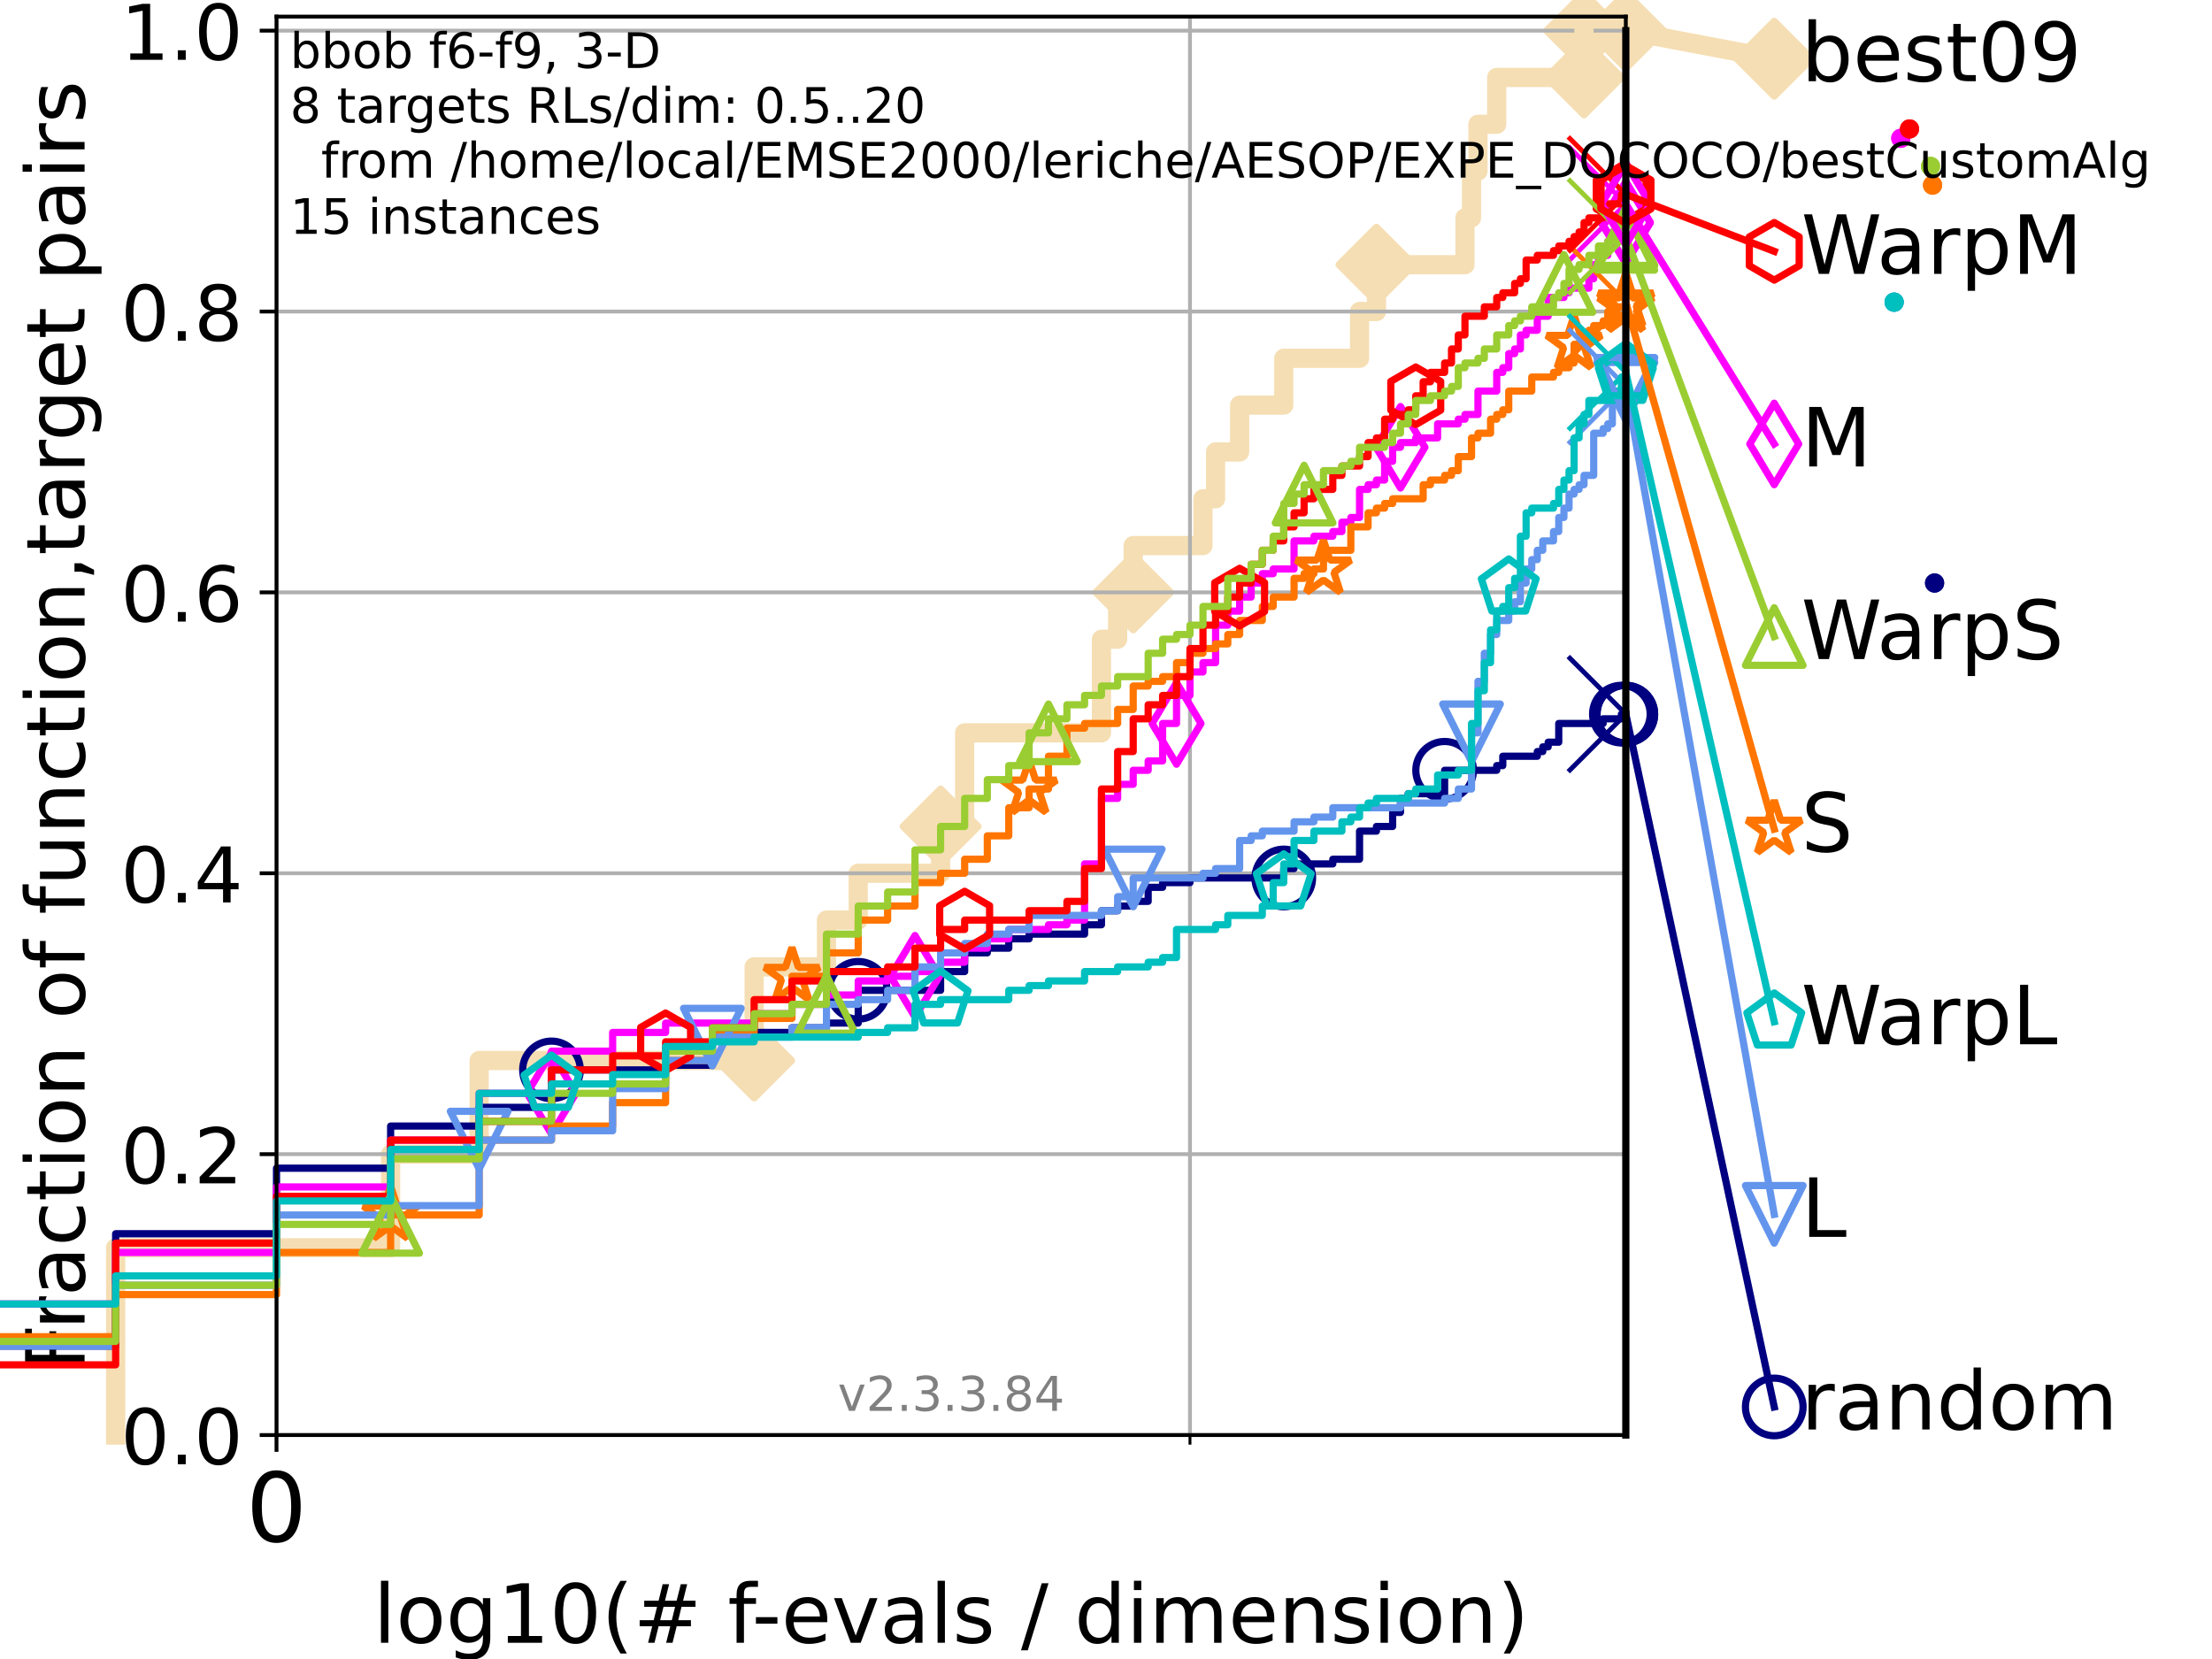 <?xml version="1.0" encoding="utf-8" standalone="no"?>
<!DOCTYPE svg PUBLIC "-//W3C//DTD SVG 1.1//EN"
  "http://www.w3.org/Graphics/SVG/1.1/DTD/svg11.dtd">
<!-- Created with matplotlib (https://matplotlib.org/) -->
<svg height="345.6pt" version="1.1" viewBox="0 0 460.8 345.6" width="460.8pt" xmlns="http://www.w3.org/2000/svg" xmlns:xlink="http://www.w3.org/1999/xlink">
 <defs>
  <style type="text/css">*{stroke-linecap:butt;stroke-linejoin:round;}</style>
 </defs>
 <g id="figure_1">
  <g id="patch_1">
   <path d="M 0 345.6 
L 460.8 345.6 
L 460.8 0 
L 0 0 
z
" style="fill:#ffffff;"/>
  </g>
  <g id="axes_1">
   <g id="patch_2">
    <path d="M 57.6 298.944 
L 338.688 298.944 
L 338.688 3.456 
L 57.6 3.456 
z
" style="fill:#ffffff;"/>
   </g>
   <g id="line2d_1">
    <path d="M 24.091 298.944 
L 24.091 259.936 
L 81.375 259.936 
L 81.375 240.432 
L 99.817 240.432 
L 99.817 220.927 
L 157.101 220.927 
L 157.101 201.423 
L 172.169 201.423 
L 172.169 191.671 
L 178.784 191.671 
L 178.784 181.919 
L 195.944 181.919 
L 195.944 172.167 
L 200.954 172.167 
L 200.954 152.663 
L 229.453 152.663 
L 229.453 133.159 
L 232.827 133.159 
L 232.827 123.407 
L 236.068 123.407 
L 236.068 113.654 
L 250.604 113.654 
L 250.604 103.902 
L 253.228 103.902 
L 253.228 94.15 
L 258.238 94.15 
L 258.238 84.398 
L 267.431 84.398 
L 267.431 74.646 
L 283.22 74.646 
L 283.22 64.894 
L 286.737 64.894 
L 286.737 55.142 
L 305.179 55.142 
L 305.179 45.39 
L 306.545 45.39 
L 306.545 35.638 
L 307.889 35.638 
L 307.889 25.886 
L 311.794 25.886 
L 311.794 16.134 
L 329.981 16.134 
L 329.981 6.382 
L 338.688 6.382 
" style="fill:none;stroke:#f5deb3;stroke-linecap:square;stroke-width:4;"/>
   </g>
   <g id="line2d_2">
    <defs>
     <path d="M -0 7.778 
L 7.778 0 
L 0 -7.778 
L -7.778 -0 
z
" id="m4059a8024d" style="stroke:#f5deb3;stroke-linejoin:miter;stroke-width:1.5;"/>
    </defs>
    <g>
     <use style="fill:#f5deb3;stroke:#f5deb3;stroke-linejoin:miter;stroke-width:1.5;" x="157.101" xlink:href="#m4059a8024d" y="220.927"/>
     <use style="fill:#f5deb3;stroke:#f5deb3;stroke-linejoin:miter;stroke-width:1.5;" x="195.944" xlink:href="#m4059a8024d" y="172.167"/>
     <use style="fill:#f5deb3;stroke:#f5deb3;stroke-linejoin:miter;stroke-width:1.5;" x="236.068" xlink:href="#m4059a8024d" y="123.407"/>
     <use style="fill:#f5deb3;stroke:#f5deb3;stroke-linejoin:miter;stroke-width:1.5;" x="286.737" xlink:href="#m4059a8024d" y="55.142"/>
     <use style="fill:#f5deb3;stroke:#f5deb3;stroke-linejoin:miter;stroke-width:1.5;" x="329.981" xlink:href="#m4059a8024d" y="16.134"/>
     <use style="fill:#f5deb3;stroke:#f5deb3;stroke-linejoin:miter;stroke-width:1.5;" x="329.981" xlink:href="#m4059a8024d" y="6.382"/>
     <use style="fill:#f5deb3;stroke:#f5deb3;stroke-linejoin:miter;stroke-width:1.5;" x="338.688" xlink:href="#m4059a8024d" y="6.382"/>
    </g>
   </g>
   <g id="line2d_3">
    <path style="fill:none;stroke:#f5deb3;stroke-linecap:square;stroke-width:4;"/>
    <g/>
   </g>
   <g id="line2d_4">
    <path d="M 338.688 6.382 
L 369.608 12.233 
" style="fill:none;stroke:#f5deb3;stroke-linecap:square;stroke-width:4;"/>
    <g>
     <use style="fill:#f5deb3;stroke:#f5deb3;stroke-linejoin:miter;stroke-width:1.5;" x="338.688" xlink:href="#m4059a8024d" y="6.382"/>
     <use style="fill:#f5deb3;stroke:#f5deb3;stroke-linejoin:miter;stroke-width:1.5;" x="369.608" xlink:href="#m4059a8024d" y="12.233"/>
    </g>
   </g>
   <g id="matplotlib.axis_1">
    <g id="xtick_1">
     <g id="line2d_5">
      <path clip-path="url(#pa59ffc26dc)" d="M 57.6 298.944 
L 57.6 3.456 
" style="fill:none;stroke:#b0b0b0;stroke-linecap:square;stroke-width:0.8;"/>
     </g>
     <g id="line2d_6">
      <defs>
       <path d="M 0 0 
L 0 3.5 
" id="mb0e17d7249" style="stroke:#000000;stroke-width:0.8;"/>
      </defs>
      <g>
       <use style="stroke:#000000;stroke-width:0.8;" x="57.6" xlink:href="#mb0e17d7249" y="298.944"/>
      </g>
     </g>
     <g id="text_1">
      <!-- 0 -->
      <g transform="translate(51.237 321.141)scale(0.2 -0.2)">
       <defs>
        <path d="M 31.781 66.406 
Q 24.172 66.406 20.328 58.906 
Q 16.5 51.422 16.5 36.375 
Q 16.5 21.391 20.328 13.891 
Q 24.172 6.391 31.781 6.391 
Q 39.453 6.391 43.281 13.891 
Q 47.125 21.391 47.125 36.375 
Q 47.125 51.422 43.281 58.906 
Q 39.453 66.406 31.781 66.406 
z
M 31.781 74.219 
Q 44.047 74.219 50.516 64.516 
Q 56.984 54.828 56.984 36.375 
Q 56.984 17.969 50.516 8.266 
Q 44.047 -1.422 31.781 -1.422 
Q 19.531 -1.422 13.062 8.266 
Q 6.594 17.969 6.594 36.375 
Q 6.594 54.828 13.062 64.516 
Q 19.531 74.219 31.781 74.219 
z
" id="DejaVuSans-48"/>
       </defs>
       <use xlink:href="#DejaVuSans-48"/>
      </g>
     </g>
    </g>
    <g id="xtick_2">
     <g id="line2d_7">
      <path clip-path="url(#pa59ffc26dc)" d="M 247.894 298.944 
L 247.894 3.456 
" style="fill:none;stroke:#b0b0b0;stroke-linecap:square;stroke-width:0.8;"/>
     </g>
     <g id="line2d_8">
      <defs>
       <path d="M 0 0 
L 0 2 
" id="md35006ee2a" style="stroke:#000000;stroke-width:0.6;"/>
      </defs>
      <g>
       <use style="stroke:#000000;stroke-width:0.6;" x="247.894" xlink:href="#md35006ee2a" y="298.944"/>
      </g>
     </g>
    </g>
    <g id="text_2">
     <!-- log10(# f-evals / dimension) -->
     <g transform="translate(77.764 342.218)scale(0.17 -0.17)">
      <defs>
       <path d="M 9.422 75.984 
L 18.406 75.984 
L 18.406 0 
L 9.422 0 
z
" id="DejaVuSans-108"/>
       <path d="M 30.609 48.391 
Q 23.391 48.391 19.188 42.75 
Q 14.984 37.109 14.984 27.297 
Q 14.984 17.484 19.156 11.844 
Q 23.344 6.203 30.609 6.203 
Q 37.797 6.203 41.984 11.859 
Q 46.188 17.531 46.188 27.297 
Q 46.188 37.016 41.984 42.703 
Q 37.797 48.391 30.609 48.391 
z
M 30.609 56 
Q 42.328 56 49.016 48.375 
Q 55.719 40.766 55.719 27.297 
Q 55.719 13.875 49.016 6.219 
Q 42.328 -1.422 30.609 -1.422 
Q 18.844 -1.422 12.172 6.219 
Q 5.516 13.875 5.516 27.297 
Q 5.516 40.766 12.172 48.375 
Q 18.844 56 30.609 56 
z
" id="DejaVuSans-111"/>
       <path d="M 45.406 27.984 
Q 45.406 37.75 41.375 43.109 
Q 37.359 48.484 30.078 48.484 
Q 22.859 48.484 18.828 43.109 
Q 14.797 37.75 14.797 27.984 
Q 14.797 18.266 18.828 12.891 
Q 22.859 7.516 30.078 7.516 
Q 37.359 7.516 41.375 12.891 
Q 45.406 18.266 45.406 27.984 
z
M 54.391 6.781 
Q 54.391 -7.172 48.188 -13.984 
Q 42 -20.797 29.203 -20.797 
Q 24.469 -20.797 20.266 -20.094 
Q 16.062 -19.391 12.109 -17.922 
L 12.109 -9.188 
Q 16.062 -11.328 19.922 -12.344 
Q 23.781 -13.375 27.781 -13.375 
Q 36.625 -13.375 41.016 -8.766 
Q 45.406 -4.156 45.406 5.172 
L 45.406 9.625 
Q 42.625 4.781 38.281 2.391 
Q 33.938 0 27.875 0 
Q 17.828 0 11.672 7.656 
Q 5.516 15.328 5.516 27.984 
Q 5.516 40.672 11.672 48.328 
Q 17.828 56 27.875 56 
Q 33.938 56 38.281 53.609 
Q 42.625 51.219 45.406 46.391 
L 45.406 54.688 
L 54.391 54.688 
z
" id="DejaVuSans-103"/>
       <path d="M 12.406 8.297 
L 28.516 8.297 
L 28.516 63.922 
L 10.984 60.406 
L 10.984 69.391 
L 28.422 72.906 
L 38.281 72.906 
L 38.281 8.297 
L 54.391 8.297 
L 54.391 0 
L 12.406 0 
z
" id="DejaVuSans-49"/>
       <path d="M 31 75.875 
Q 24.469 64.656 21.281 53.656 
Q 18.109 42.672 18.109 31.391 
Q 18.109 20.125 21.312 9.062 
Q 24.516 -2 31 -13.188 
L 23.188 -13.188 
Q 15.875 -1.703 12.234 9.375 
Q 8.594 20.453 8.594 31.391 
Q 8.594 42.281 12.203 53.312 
Q 15.828 64.359 23.188 75.875 
z
" id="DejaVuSans-40"/>
       <path d="M 51.125 44 
L 36.922 44 
L 32.812 27.688 
L 47.125 27.688 
z
M 43.797 71.781 
L 38.719 51.516 
L 52.984 51.516 
L 58.109 71.781 
L 65.922 71.781 
L 60.891 51.516 
L 76.125 51.516 
L 76.125 44 
L 58.984 44 
L 54.984 27.688 
L 70.516 27.688 
L 70.516 20.219 
L 53.078 20.219 
L 48 0 
L 40.188 0 
L 45.219 20.219 
L 30.906 20.219 
L 25.875 0 
L 18.016 0 
L 23.094 20.219 
L 7.719 20.219 
L 7.719 27.688 
L 24.906 27.688 
L 29 44 
L 13.281 44 
L 13.281 51.516 
L 30.906 51.516 
L 35.891 71.781 
z
" id="DejaVuSans-35"/>
       <path id="DejaVuSans-32"/>
       <path d="M 37.109 75.984 
L 37.109 68.5 
L 28.516 68.5 
Q 23.688 68.5 21.797 66.547 
Q 19.922 64.594 19.922 59.516 
L 19.922 54.688 
L 34.719 54.688 
L 34.719 47.703 
L 19.922 47.703 
L 19.922 0 
L 10.891 0 
L 10.891 47.703 
L 2.297 47.703 
L 2.297 54.688 
L 10.891 54.688 
L 10.891 58.5 
Q 10.891 67.625 15.141 71.797 
Q 19.391 75.984 28.609 75.984 
z
" id="DejaVuSans-102"/>
       <path d="M 4.891 31.391 
L 31.203 31.391 
L 31.203 23.391 
L 4.891 23.391 
z
" id="DejaVuSans-45"/>
       <path d="M 56.203 29.594 
L 56.203 25.203 
L 14.891 25.203 
Q 15.484 15.922 20.484 11.062 
Q 25.484 6.203 34.422 6.203 
Q 39.594 6.203 44.453 7.469 
Q 49.312 8.734 54.109 11.281 
L 54.109 2.781 
Q 49.266 0.734 44.188 -0.344 
Q 39.109 -1.422 33.891 -1.422 
Q 20.797 -1.422 13.156 6.188 
Q 5.516 13.812 5.516 26.812 
Q 5.516 40.234 12.766 48.109 
Q 20.016 56 32.328 56 
Q 43.359 56 49.781 48.891 
Q 56.203 41.797 56.203 29.594 
z
M 47.219 32.234 
Q 47.125 39.594 43.094 43.984 
Q 39.062 48.391 32.422 48.391 
Q 24.906 48.391 20.391 44.141 
Q 15.875 39.891 15.188 32.172 
z
" id="DejaVuSans-101"/>
       <path d="M 2.984 54.688 
L 12.5 54.688 
L 29.594 8.797 
L 46.688 54.688 
L 56.203 54.688 
L 35.688 0 
L 23.484 0 
z
" id="DejaVuSans-118"/>
       <path d="M 34.281 27.484 
Q 23.391 27.484 19.188 25 
Q 14.984 22.516 14.984 16.5 
Q 14.984 11.719 18.141 8.906 
Q 21.297 6.109 26.703 6.109 
Q 34.188 6.109 38.703 11.406 
Q 43.219 16.703 43.219 25.484 
L 43.219 27.484 
z
M 52.203 31.203 
L 52.203 0 
L 43.219 0 
L 43.219 8.297 
Q 40.141 3.328 35.547 0.953 
Q 30.953 -1.422 24.312 -1.422 
Q 15.922 -1.422 10.953 3.297 
Q 6 8.016 6 15.922 
Q 6 25.141 12.172 29.828 
Q 18.359 34.516 30.609 34.516 
L 43.219 34.516 
L 43.219 35.406 
Q 43.219 41.609 39.141 45 
Q 35.062 48.391 27.688 48.391 
Q 23 48.391 18.547 47.266 
Q 14.109 46.141 10.016 43.891 
L 10.016 52.203 
Q 14.938 54.109 19.578 55.047 
Q 24.219 56 28.609 56 
Q 40.484 56 46.344 49.844 
Q 52.203 43.703 52.203 31.203 
z
" id="DejaVuSans-97"/>
       <path d="M 44.281 53.078 
L 44.281 44.578 
Q 40.484 46.531 36.375 47.5 
Q 32.281 48.484 27.875 48.484 
Q 21.188 48.484 17.844 46.438 
Q 14.5 44.391 14.5 40.281 
Q 14.5 37.156 16.891 35.375 
Q 19.281 33.594 26.516 31.984 
L 29.594 31.297 
Q 39.156 29.25 43.188 25.516 
Q 47.219 21.781 47.219 15.094 
Q 47.219 7.469 41.188 3.016 
Q 35.156 -1.422 24.609 -1.422 
Q 20.219 -1.422 15.453 -0.562 
Q 10.688 0.297 5.422 2 
L 5.422 11.281 
Q 10.406 8.688 15.234 7.391 
Q 20.062 6.109 24.812 6.109 
Q 31.156 6.109 34.562 8.281 
Q 37.984 10.453 37.984 14.406 
Q 37.984 18.062 35.516 20.016 
Q 33.062 21.969 24.703 23.781 
L 21.578 24.516 
Q 13.234 26.266 9.516 29.906 
Q 5.812 33.547 5.812 39.891 
Q 5.812 47.609 11.281 51.797 
Q 16.75 56 26.812 56 
Q 31.781 56 36.172 55.266 
Q 40.578 54.547 44.281 53.078 
z
" id="DejaVuSans-115"/>
       <path d="M 25.391 72.906 
L 33.688 72.906 
L 8.297 -9.281 
L 0 -9.281 
z
" id="DejaVuSans-47"/>
       <path d="M 45.406 46.391 
L 45.406 75.984 
L 54.391 75.984 
L 54.391 0 
L 45.406 0 
L 45.406 8.203 
Q 42.578 3.328 38.25 0.953 
Q 33.938 -1.422 27.875 -1.422 
Q 17.969 -1.422 11.734 6.484 
Q 5.516 14.406 5.516 27.297 
Q 5.516 40.188 11.734 48.094 
Q 17.969 56 27.875 56 
Q 33.938 56 38.25 53.625 
Q 42.578 51.266 45.406 46.391 
z
M 14.797 27.297 
Q 14.797 17.391 18.875 11.75 
Q 22.953 6.109 30.078 6.109 
Q 37.203 6.109 41.297 11.75 
Q 45.406 17.391 45.406 27.297 
Q 45.406 37.203 41.297 42.844 
Q 37.203 48.484 30.078 48.484 
Q 22.953 48.484 18.875 42.844 
Q 14.797 37.203 14.797 27.297 
z
" id="DejaVuSans-100"/>
       <path d="M 9.422 54.688 
L 18.406 54.688 
L 18.406 0 
L 9.422 0 
z
M 9.422 75.984 
L 18.406 75.984 
L 18.406 64.594 
L 9.422 64.594 
z
" id="DejaVuSans-105"/>
       <path d="M 52 44.188 
Q 55.375 50.25 60.062 53.125 
Q 64.75 56 71.094 56 
Q 79.641 56 84.281 50.016 
Q 88.922 44.047 88.922 33.016 
L 88.922 0 
L 79.891 0 
L 79.891 32.719 
Q 79.891 40.578 77.094 44.375 
Q 74.312 48.188 68.609 48.188 
Q 61.625 48.188 57.562 43.547 
Q 53.516 38.922 53.516 30.906 
L 53.516 0 
L 44.484 0 
L 44.484 32.719 
Q 44.484 40.625 41.703 44.406 
Q 38.922 48.188 33.109 48.188 
Q 26.219 48.188 22.156 43.531 
Q 18.109 38.875 18.109 30.906 
L 18.109 0 
L 9.078 0 
L 9.078 54.688 
L 18.109 54.688 
L 18.109 46.188 
Q 21.188 51.219 25.484 53.609 
Q 29.781 56 35.688 56 
Q 41.656 56 45.828 52.969 
Q 50 49.953 52 44.188 
z
" id="DejaVuSans-109"/>
       <path d="M 54.891 33.016 
L 54.891 0 
L 45.906 0 
L 45.906 32.719 
Q 45.906 40.484 42.875 44.328 
Q 39.844 48.188 33.797 48.188 
Q 26.516 48.188 22.312 43.547 
Q 18.109 38.922 18.109 30.906 
L 18.109 0 
L 9.078 0 
L 9.078 54.688 
L 18.109 54.688 
L 18.109 46.188 
Q 21.344 51.125 25.703 53.562 
Q 30.078 56 35.797 56 
Q 45.219 56 50.047 50.172 
Q 54.891 44.344 54.891 33.016 
z
" id="DejaVuSans-110"/>
       <path d="M 8.016 75.875 
L 15.828 75.875 
Q 23.141 64.359 26.781 53.312 
Q 30.422 42.281 30.422 31.391 
Q 30.422 20.453 26.781 9.375 
Q 23.141 -1.703 15.828 -13.188 
L 8.016 -13.188 
Q 14.5 -2 17.703 9.062 
Q 20.906 20.125 20.906 31.391 
Q 20.906 42.672 17.703 53.656 
Q 14.5 64.656 8.016 75.875 
z
" id="DejaVuSans-41"/>
      </defs>
      <use xlink:href="#DejaVuSans-108"/>
      <use x="27.783" xlink:href="#DejaVuSans-111"/>
      <use x="88.965" xlink:href="#DejaVuSans-103"/>
      <use x="152.441" xlink:href="#DejaVuSans-49"/>
      <use x="216.064" xlink:href="#DejaVuSans-48"/>
      <use x="279.688" xlink:href="#DejaVuSans-40"/>
      <use x="318.701" xlink:href="#DejaVuSans-35"/>
      <use x="402.49" xlink:href="#DejaVuSans-32"/>
      <use x="434.277" xlink:href="#DejaVuSans-102"/>
      <use x="463.982" xlink:href="#DejaVuSans-45"/>
      <use x="500.066" xlink:href="#DejaVuSans-101"/>
      <use x="561.59" xlink:href="#DejaVuSans-118"/>
      <use x="620.77" xlink:href="#DejaVuSans-97"/>
      <use x="682.049" xlink:href="#DejaVuSans-108"/>
      <use x="709.832" xlink:href="#DejaVuSans-115"/>
      <use x="761.932" xlink:href="#DejaVuSans-32"/>
      <use x="793.719" xlink:href="#DejaVuSans-47"/>
      <use x="827.41" xlink:href="#DejaVuSans-32"/>
      <use x="859.197" xlink:href="#DejaVuSans-100"/>
      <use x="922.674" xlink:href="#DejaVuSans-105"/>
      <use x="950.457" xlink:href="#DejaVuSans-109"/>
      <use x="1047.869" xlink:href="#DejaVuSans-101"/>
      <use x="1109.393" xlink:href="#DejaVuSans-110"/>
      <use x="1172.771" xlink:href="#DejaVuSans-115"/>
      <use x="1224.871" xlink:href="#DejaVuSans-105"/>
      <use x="1252.654" xlink:href="#DejaVuSans-111"/>
      <use x="1313.836" xlink:href="#DejaVuSans-110"/>
      <use x="1377.215" xlink:href="#DejaVuSans-41"/>
     </g>
    </g>
   </g>
   <g id="matplotlib.axis_2">
    <g id="ytick_1">
     <g id="line2d_9">
      <path clip-path="url(#pa59ffc26dc)" d="M 57.6 298.944 
L 338.688 298.944 
" style="fill:none;stroke:#b0b0b0;stroke-linecap:square;stroke-width:0.8;"/>
     </g>
     <g id="line2d_10">
      <defs>
       <path d="M 0 0 
L -3.5 0 
" id="m4b9f5be444" style="stroke:#000000;stroke-width:0.8;"/>
      </defs>
      <g>
       <use style="stroke:#000000;stroke-width:0.8;" x="57.6" xlink:href="#m4b9f5be444" y="298.944"/>
      </g>
     </g>
     <g id="text_3">
      <!-- 0.0 -->
      <g transform="translate(25.155 305.023)scale(0.16 -0.16)">
       <defs>
        <path d="M 10.688 12.406 
L 21 12.406 
L 21 0 
L 10.688 0 
z
" id="DejaVuSans-46"/>
       </defs>
       <use xlink:href="#DejaVuSans-48"/>
       <use x="63.623" xlink:href="#DejaVuSans-46"/>
       <use x="95.41" xlink:href="#DejaVuSans-48"/>
      </g>
     </g>
    </g>
    <g id="ytick_2">
     <g id="line2d_11">
      <path clip-path="url(#pa59ffc26dc)" d="M 57.6 240.432 
L 338.688 240.432 
" style="fill:none;stroke:#b0b0b0;stroke-linecap:square;stroke-width:0.8;"/>
     </g>
     <g id="line2d_12">
      <g>
       <use style="stroke:#000000;stroke-width:0.8;" x="57.6" xlink:href="#m4b9f5be444" y="240.432"/>
      </g>
     </g>
     <g id="text_4">
      <!-- 0.2 -->
      <g transform="translate(25.155 246.51)scale(0.16 -0.16)">
       <defs>
        <path d="M 19.188 8.297 
L 53.609 8.297 
L 53.609 0 
L 7.328 0 
L 7.328 8.297 
Q 12.938 14.109 22.625 23.891 
Q 32.328 33.688 34.812 36.531 
Q 39.547 41.844 41.422 45.531 
Q 43.312 49.219 43.312 52.781 
Q 43.312 58.594 39.234 62.25 
Q 35.156 65.922 28.609 65.922 
Q 23.969 65.922 18.812 64.312 
Q 13.672 62.703 7.812 59.422 
L 7.812 69.391 
Q 13.766 71.781 18.938 73 
Q 24.125 74.219 28.422 74.219 
Q 39.75 74.219 46.484 68.547 
Q 53.219 62.891 53.219 53.422 
Q 53.219 48.922 51.531 44.891 
Q 49.859 40.875 45.406 35.406 
Q 44.188 33.984 37.641 27.219 
Q 31.109 20.453 19.188 8.297 
z
" id="DejaVuSans-50"/>
       </defs>
       <use xlink:href="#DejaVuSans-48"/>
       <use x="63.623" xlink:href="#DejaVuSans-46"/>
       <use x="95.41" xlink:href="#DejaVuSans-50"/>
      </g>
     </g>
    </g>
    <g id="ytick_3">
     <g id="line2d_13">
      <path clip-path="url(#pa59ffc26dc)" d="M 57.6 181.919 
L 338.688 181.919 
" style="fill:none;stroke:#b0b0b0;stroke-linecap:square;stroke-width:0.8;"/>
     </g>
     <g id="line2d_14">
      <g>
       <use style="stroke:#000000;stroke-width:0.8;" x="57.6" xlink:href="#m4b9f5be444" y="181.919"/>
      </g>
     </g>
     <g id="text_5">
      <!-- 0.4 -->
      <g transform="translate(25.155 187.998)scale(0.16 -0.16)">
       <defs>
        <path d="M 37.797 64.312 
L 12.891 25.391 
L 37.797 25.391 
z
M 35.203 72.906 
L 47.609 72.906 
L 47.609 25.391 
L 58.016 25.391 
L 58.016 17.188 
L 47.609 17.188 
L 47.609 0 
L 37.797 0 
L 37.797 17.188 
L 4.891 17.188 
L 4.891 26.703 
z
" id="DejaVuSans-52"/>
       </defs>
       <use xlink:href="#DejaVuSans-48"/>
       <use x="63.623" xlink:href="#DejaVuSans-46"/>
       <use x="95.41" xlink:href="#DejaVuSans-52"/>
      </g>
     </g>
    </g>
    <g id="ytick_4">
     <g id="line2d_15">
      <path clip-path="url(#pa59ffc26dc)" d="M 57.6 123.407 
L 338.688 123.407 
" style="fill:none;stroke:#b0b0b0;stroke-linecap:square;stroke-width:0.8;"/>
     </g>
     <g id="line2d_16">
      <g>
       <use style="stroke:#000000;stroke-width:0.8;" x="57.6" xlink:href="#m4b9f5be444" y="123.407"/>
      </g>
     </g>
     <g id="text_6">
      <!-- 0.6 -->
      <g transform="translate(25.155 129.485)scale(0.16 -0.16)">
       <defs>
        <path d="M 33.016 40.375 
Q 26.375 40.375 22.484 35.828 
Q 18.609 31.297 18.609 23.391 
Q 18.609 15.531 22.484 10.953 
Q 26.375 6.391 33.016 6.391 
Q 39.656 6.391 43.531 10.953 
Q 47.406 15.531 47.406 23.391 
Q 47.406 31.297 43.531 35.828 
Q 39.656 40.375 33.016 40.375 
z
M 52.594 71.297 
L 52.594 62.312 
Q 48.875 64.062 45.094 64.984 
Q 41.312 65.922 37.594 65.922 
Q 27.828 65.922 22.672 59.328 
Q 17.531 52.734 16.797 39.406 
Q 19.672 43.656 24.016 45.922 
Q 28.375 48.188 33.594 48.188 
Q 44.578 48.188 50.953 41.516 
Q 57.328 34.859 57.328 23.391 
Q 57.328 12.156 50.688 5.359 
Q 44.047 -1.422 33.016 -1.422 
Q 20.359 -1.422 13.672 8.266 
Q 6.984 17.969 6.984 36.375 
Q 6.984 53.656 15.188 63.938 
Q 23.391 74.219 37.203 74.219 
Q 40.922 74.219 44.703 73.484 
Q 48.484 72.75 52.594 71.297 
z
" id="DejaVuSans-54"/>
       </defs>
       <use xlink:href="#DejaVuSans-48"/>
       <use x="63.623" xlink:href="#DejaVuSans-46"/>
       <use x="95.41" xlink:href="#DejaVuSans-54"/>
      </g>
     </g>
    </g>
    <g id="ytick_5">
     <g id="line2d_17">
      <path clip-path="url(#pa59ffc26dc)" d="M 57.6 64.894 
L 338.688 64.894 
" style="fill:none;stroke:#b0b0b0;stroke-linecap:square;stroke-width:0.8;"/>
     </g>
     <g id="line2d_18">
      <g>
       <use style="stroke:#000000;stroke-width:0.8;" x="57.6" xlink:href="#m4b9f5be444" y="64.894"/>
      </g>
     </g>
     <g id="text_7">
      <!-- 0.8 -->
      <g transform="translate(25.155 70.973)scale(0.16 -0.16)">
       <defs>
        <path d="M 31.781 34.625 
Q 24.75 34.625 20.719 30.859 
Q 16.703 27.094 16.703 20.516 
Q 16.703 13.922 20.719 10.156 
Q 24.75 6.391 31.781 6.391 
Q 38.812 6.391 42.859 10.172 
Q 46.922 13.969 46.922 20.516 
Q 46.922 27.094 42.891 30.859 
Q 38.875 34.625 31.781 34.625 
z
M 21.922 38.812 
Q 15.578 40.375 12.031 44.719 
Q 8.5 49.078 8.5 55.328 
Q 8.5 64.062 14.719 69.141 
Q 20.953 74.219 31.781 74.219 
Q 42.672 74.219 48.875 69.141 
Q 55.078 64.062 55.078 55.328 
Q 55.078 49.078 51.531 44.719 
Q 48 40.375 41.703 38.812 
Q 48.828 37.156 52.797 32.312 
Q 56.781 27.484 56.781 20.516 
Q 56.781 9.906 50.312 4.234 
Q 43.844 -1.422 31.781 -1.422 
Q 19.734 -1.422 13.25 4.234 
Q 6.781 9.906 6.781 20.516 
Q 6.781 27.484 10.781 32.312 
Q 14.797 37.156 21.922 38.812 
z
M 18.312 54.391 
Q 18.312 48.734 21.844 45.562 
Q 25.391 42.391 31.781 42.391 
Q 38.141 42.391 41.719 45.562 
Q 45.312 48.734 45.312 54.391 
Q 45.312 60.062 41.719 63.234 
Q 38.141 66.406 31.781 66.406 
Q 25.391 66.406 21.844 63.234 
Q 18.312 60.062 18.312 54.391 
z
" id="DejaVuSans-56"/>
       </defs>
       <use xlink:href="#DejaVuSans-48"/>
       <use x="63.623" xlink:href="#DejaVuSans-46"/>
       <use x="95.41" xlink:href="#DejaVuSans-56"/>
      </g>
     </g>
    </g>
    <g id="ytick_6">
     <g id="line2d_19">
      <path clip-path="url(#pa59ffc26dc)" d="M 57.6 6.382 
L 338.688 6.382 
" style="fill:none;stroke:#b0b0b0;stroke-linecap:square;stroke-width:0.8;"/>
     </g>
     <g id="line2d_20">
      <g>
       <use style="stroke:#000000;stroke-width:0.8;" x="57.6" xlink:href="#m4b9f5be444" y="6.382"/>
      </g>
     </g>
     <g id="text_8">
      <!-- 1.0 -->
      <g transform="translate(25.155 12.46)scale(0.16 -0.16)">
       <use xlink:href="#DejaVuSans-49"/>
       <use x="63.623" xlink:href="#DejaVuSans-46"/>
       <use x="95.41" xlink:href="#DejaVuSans-48"/>
      </g>
     </g>
    </g>
    <g id="text_9">
     <!-- Fraction of function,target pairs -->
     <g transform="translate(17.62 285.585)rotate(-90)scale(0.17 -0.17)">
      <defs>
       <path d="M 9.812 72.906 
L 51.703 72.906 
L 51.703 64.594 
L 19.672 64.594 
L 19.672 43.109 
L 48.578 43.109 
L 48.578 34.812 
L 19.672 34.812 
L 19.672 0 
L 9.812 0 
z
" id="DejaVuSans-70"/>
       <path d="M 41.109 46.297 
Q 39.594 47.172 37.812 47.578 
Q 36.031 48 33.891 48 
Q 26.266 48 22.188 43.047 
Q 18.109 38.094 18.109 28.812 
L 18.109 0 
L 9.078 0 
L 9.078 54.688 
L 18.109 54.688 
L 18.109 46.188 
Q 20.953 51.172 25.484 53.578 
Q 30.031 56 36.531 56 
Q 37.453 56 38.578 55.875 
Q 39.703 55.766 41.062 55.516 
z
" id="DejaVuSans-114"/>
       <path d="M 48.781 52.594 
L 48.781 44.188 
Q 44.969 46.297 41.141 47.344 
Q 37.312 48.391 33.406 48.391 
Q 24.656 48.391 19.812 42.844 
Q 14.984 37.312 14.984 27.297 
Q 14.984 17.281 19.812 11.734 
Q 24.656 6.203 33.406 6.203 
Q 37.312 6.203 41.141 7.25 
Q 44.969 8.297 48.781 10.406 
L 48.781 2.094 
Q 45.016 0.344 40.984 -0.531 
Q 36.969 -1.422 32.422 -1.422 
Q 20.062 -1.422 12.781 6.344 
Q 5.516 14.109 5.516 27.297 
Q 5.516 40.672 12.859 48.328 
Q 20.219 56 33.016 56 
Q 37.156 56 41.109 55.141 
Q 45.062 54.297 48.781 52.594 
z
" id="DejaVuSans-99"/>
       <path d="M 18.312 70.219 
L 18.312 54.688 
L 36.812 54.688 
L 36.812 47.703 
L 18.312 47.703 
L 18.312 18.016 
Q 18.312 11.328 20.141 9.422 
Q 21.969 7.516 27.594 7.516 
L 36.812 7.516 
L 36.812 0 
L 27.594 0 
Q 17.188 0 13.234 3.875 
Q 9.281 7.766 9.281 18.016 
L 9.281 47.703 
L 2.688 47.703 
L 2.688 54.688 
L 9.281 54.688 
L 9.281 70.219 
z
" id="DejaVuSans-116"/>
       <path d="M 8.5 21.578 
L 8.5 54.688 
L 17.484 54.688 
L 17.484 21.922 
Q 17.484 14.156 20.5 10.266 
Q 23.531 6.391 29.594 6.391 
Q 36.859 6.391 41.078 11.031 
Q 45.312 15.672 45.312 23.688 
L 45.312 54.688 
L 54.297 54.688 
L 54.297 0 
L 45.312 0 
L 45.312 8.406 
Q 42.047 3.422 37.719 1 
Q 33.406 -1.422 27.688 -1.422 
Q 18.266 -1.422 13.375 4.438 
Q 8.5 10.297 8.5 21.578 
z
M 31.109 56 
z
" id="DejaVuSans-117"/>
       <path d="M 11.719 12.406 
L 22.016 12.406 
L 22.016 4 
L 14.016 -11.625 
L 7.719 -11.625 
L 11.719 4 
z
" id="DejaVuSans-44"/>
       <path d="M 18.109 8.203 
L 18.109 -20.797 
L 9.078 -20.797 
L 9.078 54.688 
L 18.109 54.688 
L 18.109 46.391 
Q 20.953 51.266 25.266 53.625 
Q 29.594 56 35.594 56 
Q 45.562 56 51.781 48.094 
Q 58.016 40.188 58.016 27.297 
Q 58.016 14.406 51.781 6.484 
Q 45.562 -1.422 35.594 -1.422 
Q 29.594 -1.422 25.266 0.953 
Q 20.953 3.328 18.109 8.203 
z
M 48.688 27.297 
Q 48.688 37.203 44.609 42.844 
Q 40.531 48.484 33.406 48.484 
Q 26.266 48.484 22.188 42.844 
Q 18.109 37.203 18.109 27.297 
Q 18.109 17.391 22.188 11.75 
Q 26.266 6.109 33.406 6.109 
Q 40.531 6.109 44.609 11.75 
Q 48.688 17.391 48.688 27.297 
z
" id="DejaVuSans-112"/>
      </defs>
      <use xlink:href="#DejaVuSans-70"/>
      <use x="50.27" xlink:href="#DejaVuSans-114"/>
      <use x="91.383" xlink:href="#DejaVuSans-97"/>
      <use x="152.662" xlink:href="#DejaVuSans-99"/>
      <use x="207.643" xlink:href="#DejaVuSans-116"/>
      <use x="246.852" xlink:href="#DejaVuSans-105"/>
      <use x="274.635" xlink:href="#DejaVuSans-111"/>
      <use x="335.816" xlink:href="#DejaVuSans-110"/>
      <use x="399.195" xlink:href="#DejaVuSans-32"/>
      <use x="430.982" xlink:href="#DejaVuSans-111"/>
      <use x="492.164" xlink:href="#DejaVuSans-102"/>
      <use x="527.369" xlink:href="#DejaVuSans-32"/>
      <use x="559.156" xlink:href="#DejaVuSans-102"/>
      <use x="594.361" xlink:href="#DejaVuSans-117"/>
      <use x="657.74" xlink:href="#DejaVuSans-110"/>
      <use x="721.119" xlink:href="#DejaVuSans-99"/>
      <use x="776.1" xlink:href="#DejaVuSans-116"/>
      <use x="815.309" xlink:href="#DejaVuSans-105"/>
      <use x="843.092" xlink:href="#DejaVuSans-111"/>
      <use x="904.273" xlink:href="#DejaVuSans-110"/>
      <use x="967.652" xlink:href="#DejaVuSans-44"/>
      <use x="999.439" xlink:href="#DejaVuSans-116"/>
      <use x="1038.648" xlink:href="#DejaVuSans-97"/>
      <use x="1099.928" xlink:href="#DejaVuSans-114"/>
      <use x="1139.291" xlink:href="#DejaVuSans-103"/>
      <use x="1202.768" xlink:href="#DejaVuSans-101"/>
      <use x="1264.291" xlink:href="#DejaVuSans-116"/>
      <use x="1303.5" xlink:href="#DejaVuSans-32"/>
      <use x="1335.287" xlink:href="#DejaVuSans-112"/>
      <use x="1398.764" xlink:href="#DejaVuSans-97"/>
      <use x="1460.043" xlink:href="#DejaVuSans-105"/>
      <use x="1487.826" xlink:href="#DejaVuSans-114"/>
      <use x="1528.939" xlink:href="#DejaVuSans-115"/>
     </g>
    </g>
   </g>
   <g id="line2d_21">
    <defs>
     <path d="M 0 1.5 
C 0.398 1.5 0.779 1.342 1.061 1.061 
C 1.342 0.779 1.5 0.398 1.5 0 
C 1.5 -0.398 1.342 -0.779 1.061 -1.061 
C 0.779 -1.342 0.398 -1.5 0 -1.5 
C -0.398 -1.5 -0.779 -1.342 -1.061 -1.061 
C -1.342 -0.779 -1.5 -0.398 -1.5 0 
C -1.5 0.398 -1.342 0.779 -1.061 1.061 
C -0.779 1.342 -0.398 1.5 0 1.5 
z
" id="mabe315a507" style="stroke:#f5deb3;"/>
    </defs>
    <g>
     <use style="fill:#f5deb3;stroke:#f5deb3;" x="329.981" xlink:href="#mabe315a507" y="6.382"/>
     <use style="fill:#f5deb3;stroke:#f5deb3;" x="329.981" xlink:href="#mabe315a507" y="6.382"/>
    </g>
   </g>
   <g id="line2d_22">
    <defs>
     <path d="M 0 1.5 
C 0.398 1.5 0.779 1.342 1.061 1.061 
C 1.342 0.779 1.5 0.398 1.5 0 
C 1.5 -0.398 1.342 -0.779 1.061 -1.061 
C 0.779 -1.342 0.398 -1.5 0 -1.5 
C -0.398 -1.5 -0.779 -1.342 -1.061 -1.061 
C -1.342 -0.779 -1.5 -0.398 -1.5 0 
C -1.5 0.398 -1.342 0.779 -1.061 1.061 
C -0.779 1.342 -0.398 1.5 0 1.5 
z
" id="maf433b2a53" style="stroke:#000080;"/>
    </defs>
    <g>
     <use style="fill:#000080;stroke:#000080;" x="403.01" xlink:href="#maf433b2a53" y="121.456"/>
     <use style="fill:#000080;stroke:#000080;" x="403.01" xlink:href="#maf433b2a53" y="121.456"/>
    </g>
   </g>
   <g id="line2d_23">
    <path d="M -1 280.415 
L 24.091 280.415 
L 24.091 257.01 
L 57.6 257.01 
L 57.6 243.357 
L 81.375 243.357 
L 81.375 234.58 
L 99.817 234.58 
L 99.817 230.679 
L 114.884 230.679 
L 114.884 222.878 
L 138.659 222.878 
L 138.659 221.903 
L 148.394 221.903 
L 148.394 216.051 
L 157.101 216.051 
L 157.101 215.076 
L 164.978 215.076 
L 164.978 214.101 
L 172.169 214.101 
L 172.169 213.126 
L 178.784 213.126 
L 178.784 206.299 
L 195.944 206.299 
L 195.944 202.398 
L 200.954 202.398 
L 200.954 198.498 
L 205.678 198.498 
L 205.678 197.522 
L 210.146 197.522 
L 210.146 195.572 
L 214.385 195.572 
L 214.385 194.597 
L 225.936 194.597 
L 225.936 192.646 
L 229.453 192.646 
L 229.453 189.721 
L 232.827 189.721 
L 232.827 188.746 
L 236.068 188.746 
L 236.068 187.77 
L 239.187 187.77 
L 239.187 184.845 
L 242.193 184.845 
L 242.193 183.869 
L 247.894 183.869 
L 247.894 182.894 
L 267.431 182.894 
L 267.431 180.944 
L 269.577 180.944 
L 269.577 179.969 
L 277.646 179.969 
L 277.646 178.993 
L 283.22 178.993 
L 283.22 173.142 
L 286.737 173.142 
L 286.737 172.167 
L 290.111 172.167 
L 290.111 169.241 
L 291.748 169.241 
L 291.748 166.316 
L 293.352 166.316 
L 293.352 165.341 
L 300.94 165.341 
L 300.94 160.464 
L 311.794 160.464 
L 311.794 159.489 
L 313.056 159.489 
L 313.056 157.539 
L 320.247 157.539 
L 320.247 156.564 
L 321.386 156.564 
L 321.386 155.588 
L 322.511 155.588 
L 322.511 154.613 
L 324.715 154.613 
L 324.715 150.712 
L 333.964 150.712 
L 333.964 149.737 
L 337.765 149.737 
L 337.765 148.762 
L 338.688 148.762 
" style="fill:none;stroke:#000080;stroke-linecap:square;stroke-width:1.5;"/>
   </g>
   <g id="line2d_24">
    <defs>
     <path d="M 0 6 
C 1.591 6 3.117 5.368 4.243 4.243 
C 5.368 3.117 6 1.591 6 0 
C 6 -1.591 5.368 -3.117 4.243 -4.243 
C 3.117 -5.368 1.591 -6 0 -6 
C -1.591 -6 -3.117 -5.368 -4.243 -4.243 
C -5.368 -3.117 -6 -1.591 -6 0 
C -6 1.591 -5.368 3.117 -4.243 4.243 
C -3.117 5.368 -1.591 6 0 6 
z
" id="m103d320484" style="stroke:#000080;stroke-width:1.5;"/>
    </defs>
    <g>
     <use style="fill-opacity:0;stroke:#000080;stroke-width:1.5;" x="114.884" xlink:href="#m103d320484" y="222.878"/>
     <use style="fill-opacity:0;stroke:#000080;stroke-width:1.5;" x="178.784" xlink:href="#m103d320484" y="206.299"/>
     <use style="fill-opacity:0;stroke:#000080;stroke-width:1.5;" x="267.431" xlink:href="#m103d320484" y="182.894"/>
     <use style="fill-opacity:0;stroke:#000080;stroke-width:1.5;" x="300.94" xlink:href="#m103d320484" y="160.464"/>
     <use style="fill-opacity:0;stroke:#000080;stroke-width:1.5;" x="337.765" xlink:href="#m103d320484" y="148.762"/>
     <use style="fill-opacity:0;stroke:#000080;stroke-width:1.5;" x="338.688" xlink:href="#m103d320484" y="148.762"/>
    </g>
   </g>
   <g id="line2d_25">
    <path style="fill:none;stroke:#000080;stroke-linecap:square;stroke-width:1.5;"/>
    <g/>
   </g>
   <g id="line2d_26">
    <path clip-path="url(#pa59ffc26dc)" d="M 338.688 148.762 
" style="fill:none;stroke:#000080;stroke-linecap:square;stroke-width:1.5;"/>
    <defs>
     <path d="M -12 12 
L 12 -12 
M -12 -12 
L 12 12 
" id="m9fddcdc36a" style="stroke:#000080;"/>
    </defs>
    <g clip-path="url(#pa59ffc26dc)">
     <use style="fill:#000080;stroke:#000080;" x="338.688" xlink:href="#m9fddcdc36a" y="148.762"/>
    </g>
   </g>
   <g id="line2d_27">
    <defs>
     <path d="M 0 1.5 
C 0.398 1.5 0.779 1.342 1.061 1.061 
C 1.342 0.779 1.5 0.398 1.5 0 
C 1.5 -0.398 1.342 -0.779 1.061 -1.061 
C 0.779 -1.342 0.398 -1.5 0 -1.5 
C -0.398 -1.5 -0.779 -1.342 -1.061 -1.061 
C -1.342 -0.779 -1.5 -0.398 -1.5 0 
C -1.5 0.398 -1.342 0.779 -1.061 1.061 
C -0.779 1.342 -0.398 1.5 0 1.5 
z
" id="m30483b6800" style="stroke:#ff00ff;"/>
    </defs>
    <g>
     <use style="fill:#ff00ff;stroke:#ff00ff;" x="395.972" xlink:href="#m30483b6800" y="28.811"/>
     <use style="fill:#ff00ff;stroke:#ff00ff;" x="395.972" xlink:href="#m30483b6800" y="28.811"/>
    </g>
   </g>
   <g id="line2d_28">
    <path d="M -1 271.638 
L 24.091 271.638 
L 24.091 260.911 
L 57.6 260.911 
L 57.6 247.258 
L 81.375 247.258 
L 81.375 237.506 
L 99.817 237.506 
L 99.817 227.754 
L 114.884 227.754 
L 114.884 218.977 
L 127.624 218.977 
L 127.624 215.076 
L 138.659 215.076 
L 138.659 213.126 
L 157.101 213.126 
L 157.101 211.175 
L 164.978 211.175 
L 164.978 209.225 
L 172.169 209.225 
L 172.169 207.274 
L 178.784 207.274 
L 178.784 204.349 
L 184.908 204.349 
L 184.908 203.374 
L 190.61 203.374 
L 190.61 202.398 
L 195.944 202.398 
L 195.944 200.448 
L 200.954 200.448 
L 200.954 197.522 
L 205.678 197.522 
L 205.678 195.572 
L 210.146 195.572 
L 210.146 193.622 
L 218.417 193.622 
L 218.417 192.646 
L 222.262 192.646 
L 222.262 191.671 
L 225.936 191.671 
L 225.936 179.969 
L 229.453 179.969 
L 229.453 166.316 
L 232.827 166.316 
L 232.827 163.39 
L 236.068 163.39 
L 236.068 160.464 
L 239.187 160.464 
L 239.187 158.514 
L 242.193 158.514 
L 242.193 150.712 
L 245.093 150.712 
L 245.093 144.861 
L 247.894 144.861 
L 247.894 139.985 
L 250.604 139.985 
L 250.604 138.035 
L 253.228 138.035 
L 253.228 130.233 
L 255.771 130.233 
L 255.771 127.307 
L 258.238 127.307 
L 258.238 124.382 
L 260.634 124.382 
L 260.634 121.456 
L 262.962 121.456 
L 262.962 119.506 
L 265.227 119.506 
L 265.227 118.531 
L 269.577 118.531 
L 269.577 112.679 
L 273.71 112.679 
L 273.71 111.704 
L 277.646 111.704 
L 277.646 110.729 
L 279.546 110.729 
L 279.546 108.778 
L 281.404 108.778 
L 281.404 107.803 
L 283.22 107.803 
L 283.22 101.952 
L 284.997 101.952 
L 284.997 100.977 
L 286.737 100.977 
L 286.737 100.002 
L 288.441 100.002 
L 288.441 96.101 
L 290.111 96.101 
L 290.111 93.175 
L 291.748 93.175 
L 291.748 92.2 
L 294.927 92.2 
L 294.927 91.225 
L 299.477 91.225 
L 299.477 88.299 
L 303.79 88.299 
L 303.79 87.324 
L 305.179 87.324 
L 305.179 86.349 
L 307.889 86.349 
L 307.889 81.473 
L 311.794 81.473 
L 311.794 77.572 
L 313.056 77.572 
L 313.056 76.597 
L 314.298 76.597 
L 314.298 73.671 
L 315.523 73.671 
L 315.523 72.696 
L 316.729 72.696 
L 316.729 69.77 
L 317.918 69.77 
L 317.918 68.795 
L 320.247 68.795 
L 320.247 65.869 
L 322.511 65.869 
L 322.511 61.968 
L 325.795 61.968 
L 325.795 60.993 
L 326.862 60.993 
L 326.862 60.018 
L 330.995 60.018 
L 330.995 58.068 
L 331.996 58.068 
L 331.996 55.142 
L 332.986 55.142 
L 332.986 53.192 
L 334.931 53.192 
L 334.931 50.266 
L 335.886 50.266 
L 335.886 48.316 
L 336.831 48.316 
L 336.831 47.34 
L 337.765 47.34 
L 337.765 46.365 
L 338.688 46.365 
L 338.688 42.464 
L 338.688 42.464 
" style="fill:none;stroke:#ff00ff;stroke-linecap:square;stroke-width:1.5;"/>
   </g>
   <g id="line2d_29">
    <defs>
     <path d="M -0 8.485 
L 5.091 0 
L 0 -8.485 
L -5.091 -0 
z
" id="m5465b6163d" style="stroke:#ff00ff;stroke-linejoin:miter;stroke-width:1.5;"/>
    </defs>
    <g>
     <use style="fill-opacity:0;stroke:#ff00ff;stroke-linejoin:miter;stroke-width:1.5;" x="114.884" xlink:href="#m5465b6163d" y="227.754"/>
     <use style="fill-opacity:0;stroke:#ff00ff;stroke-linejoin:miter;stroke-width:1.5;" x="190.61" xlink:href="#m5465b6163d" y="203.374"/>
     <use style="fill-opacity:0;stroke:#ff00ff;stroke-linejoin:miter;stroke-width:1.5;" x="245.093" xlink:href="#m5465b6163d" y="150.712"/>
     <use style="fill-opacity:0;stroke:#ff00ff;stroke-linejoin:miter;stroke-width:1.5;" x="291.748" xlink:href="#m5465b6163d" y="93.175"/>
     <use style="fill-opacity:0;stroke:#ff00ff;stroke-linejoin:miter;stroke-width:1.5;" x="338.688" xlink:href="#m5465b6163d" y="46.365"/>
     <use style="fill-opacity:0;stroke:#ff00ff;stroke-linejoin:miter;stroke-width:1.5;" x="338.688" xlink:href="#m5465b6163d" y="46.365"/>
     <use style="fill-opacity:0;stroke:#ff00ff;stroke-linejoin:miter;stroke-width:1.5;" x="338.688" xlink:href="#m5465b6163d" y="42.464"/>
    </g>
   </g>
   <g id="line2d_30">
    <path style="fill:none;stroke:#ff00ff;stroke-linecap:square;stroke-width:1.5;"/>
    <g/>
   </g>
   <g id="line2d_31">
    <path clip-path="url(#pa59ffc26dc)" d="M 338.688 42.464 
" style="fill:none;stroke:#ff00ff;stroke-linecap:square;stroke-width:1.5;"/>
    <defs>
     <path d="M -12 12 
L 12 -12 
M -12 -12 
L 12 12 
" id="m5a3e0d24c4" style="stroke:#ff00ff;"/>
    </defs>
    <g clip-path="url(#pa59ffc26dc)">
     <use style="fill:#ff00ff;stroke:#ff00ff;" x="338.688" xlink:href="#m5a3e0d24c4" y="42.464"/>
    </g>
   </g>
   <g id="line2d_32">
    <defs>
     <path d="M 0 1.5 
C 0.398 1.5 0.779 1.342 1.061 1.061 
C 1.342 0.779 1.5 0.398 1.5 0 
C 1.5 -0.398 1.342 -0.779 1.061 -1.061 
C 0.779 -1.342 0.398 -1.5 0 -1.5 
C -0.398 -1.5 -0.779 -1.342 -1.061 -1.061 
C -1.342 -0.779 -1.5 -0.398 -1.5 0 
C -1.5 0.398 -1.342 0.779 -1.061 1.061 
C -0.779 1.342 -0.398 1.5 0 1.5 
z
" id="mdcf7877a09" style="stroke:#ff7500;"/>
    </defs>
    <g>
     <use style="fill:#ff7500;stroke:#ff7500;" x="402.587" xlink:href="#mdcf7877a09" y="38.563"/>
     <use style="fill:#ff7500;stroke:#ff7500;" x="402.587" xlink:href="#mdcf7877a09" y="38.563"/>
    </g>
   </g>
   <g id="line2d_33">
    <path d="M -1 278.465 
L 24.091 278.465 
L 24.091 269.688 
L 57.6 269.688 
L 57.6 260.911 
L 81.375 260.911 
L 81.375 253.109 
L 99.817 253.109 
L 99.817 237.506 
L 114.884 237.506 
L 114.884 234.58 
L 127.624 234.58 
L 127.624 229.704 
L 138.659 229.704 
L 138.659 220.927 
L 148.394 220.927 
L 148.394 215.076 
L 157.101 215.076 
L 157.101 212.15 
L 164.978 212.15 
L 164.978 203.374 
L 172.169 203.374 
L 172.169 198.498 
L 178.784 198.498 
L 178.784 191.671 
L 184.908 191.671 
L 184.908 188.746 
L 190.61 188.746 
L 190.61 183.869 
L 195.944 183.869 
L 195.944 181.919 
L 200.954 181.919 
L 200.954 178.993 
L 205.678 178.993 
L 205.678 174.117 
L 210.146 174.117 
L 210.146 168.266 
L 214.385 168.266 
L 214.385 164.365 
L 218.417 164.365 
L 218.417 157.539 
L 222.262 157.539 
L 222.262 151.688 
L 225.936 151.688 
L 225.936 150.712 
L 232.827 150.712 
L 232.827 147.787 
L 236.068 147.787 
L 236.068 142.911 
L 239.187 142.911 
L 239.187 141.936 
L 242.193 141.936 
L 242.193 140.96 
L 245.093 140.96 
L 245.093 138.035 
L 247.894 138.035 
L 247.894 136.084 
L 250.604 136.084 
L 250.604 135.109 
L 253.228 135.109 
L 253.228 134.134 
L 255.771 134.134 
L 255.771 132.183 
L 258.238 132.183 
L 258.238 129.258 
L 262.962 129.258 
L 262.962 126.332 
L 265.227 126.332 
L 265.227 124.382 
L 269.577 124.382 
L 269.577 120.481 
L 271.67 120.481 
L 271.67 119.506 
L 273.71 119.506 
L 273.71 118.531 
L 275.702 118.531 
L 275.702 114.63 
L 281.404 114.63 
L 281.404 109.754 
L 284.997 109.754 
L 284.997 106.828 
L 286.737 106.828 
L 286.737 105.853 
L 288.441 105.853 
L 288.441 104.878 
L 290.111 104.878 
L 290.111 103.902 
L 296.471 103.902 
L 296.471 100.977 
L 297.988 100.977 
L 297.988 100.002 
L 300.94 100.002 
L 300.94 99.026 
L 302.377 99.026 
L 302.377 98.051 
L 303.79 98.051 
L 303.79 95.126 
L 306.545 95.126 
L 306.545 91.225 
L 307.889 91.225 
L 307.889 90.25 
L 310.513 90.25 
L 310.513 87.324 
L 311.794 87.324 
L 311.794 86.349 
L 313.056 86.349 
L 313.056 85.373 
L 314.298 85.373 
L 314.298 81.473 
L 319.091 81.473 
L 319.091 78.547 
L 323.62 78.547 
L 323.62 77.572 
L 324.715 77.572 
L 324.715 76.597 
L 326.862 76.597 
L 326.862 75.621 
L 327.914 75.621 
L 327.914 71.721 
L 329.981 71.721 
L 329.981 70.745 
L 330.995 70.745 
L 330.995 68.795 
L 331.996 68.795 
L 331.996 67.82 
L 333.964 67.82 
L 333.964 66.845 
L 334.931 66.845 
L 334.931 64.894 
L 336.831 64.894 
L 336.831 63.919 
L 338.688 63.919 
L 338.688 62.944 
L 338.688 62.944 
" style="fill:none;stroke:#ff7500;stroke-linecap:square;stroke-width:1.5;"/>
   </g>
   <g id="line2d_34">
    <defs>
     <path d="M 0 -6 
L -1.347 -1.854 
L -5.706 -1.854 
L -2.18 0.708 
L -3.527 4.854 
L -0 2.292 
L 3.527 4.854 
L 2.18 0.708 
L 5.706 -1.854 
L 1.347 -1.854 
z
" id="m2073b9185d" style="stroke:#ff7500;stroke-linejoin:bevel;stroke-width:1.5;"/>
    </defs>
    <g>
     <use style="fill-opacity:0;stroke:#ff7500;stroke-linejoin:bevel;stroke-width:1.5;" x="81.375" xlink:href="#m2073b9185d" y="253.109"/>
     <use style="fill-opacity:0;stroke:#ff7500;stroke-linejoin:bevel;stroke-width:1.5;" x="164.978" xlink:href="#m2073b9185d" y="203.374"/>
     <use style="fill-opacity:0;stroke:#ff7500;stroke-linejoin:bevel;stroke-width:1.5;" x="214.385" xlink:href="#m2073b9185d" y="164.365"/>
     <use style="fill-opacity:0;stroke:#ff7500;stroke-linejoin:bevel;stroke-width:1.5;" x="275.702" xlink:href="#m2073b9185d" y="118.531"/>
     <use style="fill-opacity:0;stroke:#ff7500;stroke-linejoin:bevel;stroke-width:1.5;" x="327.914" xlink:href="#m2073b9185d" y="71.721"/>
     <use style="fill-opacity:0;stroke:#ff7500;stroke-linejoin:bevel;stroke-width:1.5;" x="338.688" xlink:href="#m2073b9185d" y="63.919"/>
     <use style="fill-opacity:0;stroke:#ff7500;stroke-linejoin:bevel;stroke-width:1.5;" x="338.688" xlink:href="#m2073b9185d" y="62.944"/>
    </g>
   </g>
   <g id="line2d_35">
    <path style="fill:none;stroke:#ff7500;stroke-linecap:square;stroke-width:1.5;"/>
    <g/>
   </g>
   <g id="line2d_36">
    <path clip-path="url(#pa59ffc26dc)" d="M 338.688 62.944 
" style="fill:none;stroke:#ff7500;stroke-linecap:square;stroke-width:1.5;"/>
    <defs>
     <path d="M -12 12 
L 12 -12 
M -12 -12 
L 12 12 
" id="m8510a4b156" style="stroke:#ff7500;"/>
    </defs>
    <g clip-path="url(#pa59ffc26dc)">
     <use style="fill:#ff7500;stroke:#ff7500;" x="338.688" xlink:href="#m8510a4b156" y="62.944"/>
    </g>
   </g>
   <g id="line2d_37">
    <defs>
     <path d="M 0 1.5 
C 0.398 1.5 0.779 1.342 1.061 1.061 
C 1.342 0.779 1.5 0.398 1.5 0 
C 1.5 -0.398 1.342 -0.779 1.061 -1.061 
C 0.779 -1.342 0.398 -1.5 0 -1.5 
C -0.398 -1.5 -0.779 -1.342 -1.061 -1.061 
C -1.342 -0.779 -1.5 -0.398 -1.5 0 
C -1.5 0.398 -1.342 0.779 -1.061 1.061 
C -0.779 1.342 -0.398 1.5 0 1.5 
z
" id="m1c40bbed8d" style="stroke:#6495ed;"/>
    </defs>
    <g>
     <use style="fill:#6495ed;stroke:#6495ed;" x="394.583" xlink:href="#m1c40bbed8d" y="62.944"/>
     <use style="fill:#6495ed;stroke:#6495ed;" x="394.583" xlink:href="#m1c40bbed8d" y="62.944"/>
    </g>
   </g>
   <g id="line2d_38">
    <path d="M -1 280.415 
L 24.091 280.415 
L 24.091 267.737 
L 57.6 267.737 
L 57.6 253.109 
L 81.375 253.109 
L 81.375 251.159 
L 99.817 251.159 
L 99.817 237.506 
L 114.884 237.506 
L 114.884 235.555 
L 127.624 235.555 
L 127.624 226.779 
L 138.659 226.779 
L 138.659 220.927 
L 148.394 220.927 
L 148.394 216.051 
L 164.978 216.051 
L 164.978 214.101 
L 172.169 214.101 
L 172.169 209.225 
L 178.784 209.225 
L 178.784 208.25 
L 184.908 208.25 
L 184.908 206.299 
L 190.61 206.299 
L 190.61 201.423 
L 195.944 201.423 
L 195.944 198.498 
L 200.954 198.498 
L 200.954 196.547 
L 205.678 196.547 
L 205.678 194.597 
L 210.146 194.597 
L 210.146 193.622 
L 214.385 193.622 
L 214.385 190.696 
L 229.453 190.696 
L 229.453 189.721 
L 232.827 189.721 
L 232.827 186.795 
L 236.068 186.795 
L 236.068 182.894 
L 250.604 182.894 
L 250.604 181.919 
L 253.228 181.919 
L 253.228 180.944 
L 258.238 180.944 
L 258.238 175.093 
L 260.634 175.093 
L 260.634 174.117 
L 262.962 174.117 
L 262.962 173.142 
L 269.577 173.142 
L 269.577 171.192 
L 273.71 171.192 
L 273.71 170.217 
L 277.646 170.217 
L 277.646 168.266 
L 291.748 168.266 
L 291.748 167.291 
L 300.94 167.291 
L 300.94 166.316 
L 303.79 166.316 
L 303.79 164.365 
L 306.545 164.365 
L 306.545 152.663 
L 307.889 152.663 
L 307.889 141.936 
L 309.211 141.936 
L 309.211 136.084 
L 310.513 136.084 
L 310.513 132.183 
L 311.794 132.183 
L 311.794 129.258 
L 314.298 129.258 
L 314.298 127.307 
L 315.523 127.307 
L 315.523 125.357 
L 316.729 125.357 
L 316.729 121.456 
L 317.918 121.456 
L 317.918 118.531 
L 319.091 118.531 
L 319.091 116.58 
L 320.247 116.58 
L 320.247 114.63 
L 321.386 114.63 
L 321.386 112.679 
L 323.62 112.679 
L 323.62 110.729 
L 324.715 110.729 
L 324.715 107.803 
L 325.795 107.803 
L 325.795 105.853 
L 326.862 105.853 
L 326.862 102.927 
L 327.914 102.927 
L 327.914 101.952 
L 328.954 101.952 
L 328.954 100.977 
L 329.981 100.977 
L 329.981 99.026 
L 331.996 99.026 
L 331.996 90.25 
L 333.964 90.25 
L 333.964 89.274 
L 334.931 89.274 
L 334.931 88.299 
L 335.886 88.299 
L 335.886 83.423 
L 336.831 83.423 
L 336.831 82.448 
L 337.765 82.448 
L 337.765 81.473 
L 338.688 81.473 
L 338.688 80.497 
L 338.688 80.497 
" style="fill:none;stroke:#6495ed;stroke-linecap:square;stroke-width:1.5;"/>
   </g>
   <g id="line2d_39">
    <defs>
     <path d="M -0 6 
L 6 -6 
L -6 -6 
z
" id="m6466a32c40" style="stroke:#6495ed;stroke-linejoin:miter;stroke-width:1.5;"/>
    </defs>
    <g>
     <use style="fill-opacity:0;stroke:#6495ed;stroke-linejoin:miter;stroke-width:1.5;" x="99.817" xlink:href="#m6466a32c40" y="237.506"/>
     <use style="fill-opacity:0;stroke:#6495ed;stroke-linejoin:miter;stroke-width:1.5;" x="148.394" xlink:href="#m6466a32c40" y="216.051"/>
     <use style="fill-opacity:0;stroke:#6495ed;stroke-linejoin:miter;stroke-width:1.5;" x="236.068" xlink:href="#m6466a32c40" y="182.894"/>
     <use style="fill-opacity:0;stroke:#6495ed;stroke-linejoin:miter;stroke-width:1.5;" x="306.545" xlink:href="#m6466a32c40" y="152.663"/>
     <use style="fill-opacity:0;stroke:#6495ed;stroke-linejoin:miter;stroke-width:1.5;" x="338.688" xlink:href="#m6466a32c40" y="81.473"/>
     <use style="fill-opacity:0;stroke:#6495ed;stroke-linejoin:miter;stroke-width:1.5;" x="338.688" xlink:href="#m6466a32c40" y="81.473"/>
     <use style="fill-opacity:0;stroke:#6495ed;stroke-linejoin:miter;stroke-width:1.5;" x="338.688" xlink:href="#m6466a32c40" y="80.497"/>
    </g>
   </g>
   <g id="line2d_40">
    <path style="fill:none;stroke:#6495ed;stroke-linecap:square;stroke-width:1.5;"/>
    <g/>
   </g>
   <g id="line2d_41">
    <path clip-path="url(#pa59ffc26dc)" d="M 338.688 80.497 
" style="fill:none;stroke:#6495ed;stroke-linecap:square;stroke-width:1.5;"/>
    <defs>
     <path d="M -12 12 
L 12 -12 
M -12 -12 
L 12 12 
" id="m12528d4a82" style="stroke:#6495ed;"/>
    </defs>
    <g clip-path="url(#pa59ffc26dc)">
     <use style="fill:#6495ed;stroke:#6495ed;" x="338.688" xlink:href="#m12528d4a82" y="80.497"/>
    </g>
   </g>
   <g id="line2d_42">
    <defs>
     <path d="M 0 1.5 
C 0.398 1.5 0.779 1.342 1.061 1.061 
C 1.342 0.779 1.5 0.398 1.5 0 
C 1.5 -0.398 1.342 -0.779 1.061 -1.061 
C 0.779 -1.342 0.398 -1.5 0 -1.5 
C -0.398 -1.5 -0.779 -1.342 -1.061 -1.061 
C -1.342 -0.779 -1.5 -0.398 -1.5 0 
C -1.5 0.398 -1.342 0.779 -1.061 1.061 
C -0.779 1.342 -0.398 1.5 0 1.5 
z
" id="me4a4b00eb5" style="stroke:#ff0000;"/>
    </defs>
    <g>
     <use style="fill:#ff0000;stroke:#ff0000;" x="397.789" xlink:href="#me4a4b00eb5" y="26.861"/>
     <use style="fill:#ff0000;stroke:#ff0000;" x="397.789" xlink:href="#me4a4b00eb5" y="26.861"/>
    </g>
   </g>
   <g id="line2d_43">
    <path d="M -1 284.316 
L 24.091 284.316 
L 24.091 258.96 
L 57.6 258.96 
L 57.6 249.208 
L 81.375 249.208 
L 81.375 237.506 
L 99.817 237.506 
L 99.817 233.605 
L 114.884 233.605 
L 114.884 222.878 
L 127.624 222.878 
L 127.624 219.952 
L 138.659 219.952 
L 138.659 217.027 
L 148.394 217.027 
L 148.394 214.101 
L 157.101 214.101 
L 157.101 208.25 
L 164.978 208.25 
L 164.978 204.349 
L 172.169 204.349 
L 172.169 202.398 
L 184.908 202.398 
L 184.908 201.423 
L 190.61 201.423 
L 190.61 197.522 
L 195.944 197.522 
L 195.944 193.622 
L 200.954 193.622 
L 200.954 191.671 
L 214.385 191.671 
L 214.385 189.721 
L 222.262 189.721 
L 222.262 187.77 
L 225.936 187.77 
L 225.936 180.944 
L 229.453 180.944 
L 229.453 164.365 
L 232.827 164.365 
L 232.827 156.564 
L 236.068 156.564 
L 236.068 149.737 
L 239.187 149.737 
L 239.187 146.812 
L 242.193 146.812 
L 242.193 144.861 
L 245.093 144.861 
L 245.093 140.96 
L 247.894 140.96 
L 247.894 135.109 
L 250.604 135.109 
L 250.604 130.233 
L 253.228 130.233 
L 253.228 127.307 
L 255.771 127.307 
L 255.771 124.382 
L 258.238 124.382 
L 258.238 121.456 
L 260.634 121.456 
L 260.634 117.555 
L 262.962 117.555 
L 262.962 114.63 
L 265.227 114.63 
L 265.227 112.679 
L 267.431 112.679 
L 267.431 109.754 
L 269.577 109.754 
L 269.577 106.828 
L 271.67 106.828 
L 271.67 103.902 
L 273.71 103.902 
L 273.71 101.952 
L 277.646 101.952 
L 277.646 99.026 
L 279.546 99.026 
L 279.546 97.076 
L 283.22 97.076 
L 283.22 95.126 
L 284.997 95.126 
L 284.997 92.2 
L 286.737 92.2 
L 286.737 91.225 
L 288.441 91.225 
L 288.441 87.324 
L 290.111 87.324 
L 290.111 86.349 
L 293.352 86.349 
L 293.352 85.373 
L 294.927 85.373 
L 294.927 82.448 
L 296.471 82.448 
L 296.471 79.522 
L 297.988 79.522 
L 297.988 77.572 
L 300.94 77.572 
L 300.94 75.621 
L 302.377 75.621 
L 302.377 72.696 
L 303.79 72.696 
L 303.79 69.77 
L 305.179 69.77 
L 305.179 65.869 
L 309.211 65.869 
L 309.211 63.919 
L 311.794 63.919 
L 311.794 61.968 
L 313.056 61.968 
L 313.056 60.993 
L 315.523 60.993 
L 315.523 59.043 
L 316.729 59.043 
L 316.729 58.068 
L 317.918 58.068 
L 317.918 54.167 
L 320.247 54.167 
L 320.247 53.192 
L 323.62 53.192 
L 323.62 52.216 
L 324.715 52.216 
L 324.715 51.241 
L 326.862 51.241 
L 326.862 50.266 
L 327.914 50.266 
L 327.914 49.291 
L 328.954 49.291 
L 328.954 48.316 
L 329.981 48.316 
L 329.981 46.365 
L 330.995 46.365 
L 330.995 45.39 
L 333.964 45.39 
L 333.964 42.464 
L 337.765 42.464 
L 337.765 40.514 
L 338.688 40.514 
L 338.688 40.514 
" style="fill:none;stroke:#ff0000;stroke-linecap:square;stroke-width:1.5;"/>
   </g>
   <g id="line2d_44">
    <defs>
     <path d="M 0 -6 
L -5.196 -3 
L -5.196 3 
L -0 6 
L 5.196 3 
L 5.196 -3 
z
" id="mc5f5cfd4cc" style="stroke:#ff0000;stroke-linejoin:miter;stroke-width:1.5;"/>
    </defs>
    <g>
     <use style="fill-opacity:0;stroke:#ff0000;stroke-linejoin:miter;stroke-width:1.5;" x="138.659" xlink:href="#mc5f5cfd4cc" y="217.027"/>
     <use style="fill-opacity:0;stroke:#ff0000;stroke-linejoin:miter;stroke-width:1.5;" x="200.954" xlink:href="#mc5f5cfd4cc" y="191.671"/>
     <use style="fill-opacity:0;stroke:#ff0000;stroke-linejoin:miter;stroke-width:1.5;" x="258.238" xlink:href="#mc5f5cfd4cc" y="124.382"/>
     <use style="fill-opacity:0;stroke:#ff0000;stroke-linejoin:miter;stroke-width:1.5;" x="294.927" xlink:href="#mc5f5cfd4cc" y="82.448"/>
     <use style="fill-opacity:0;stroke:#ff0000;stroke-linejoin:miter;stroke-width:1.5;" x="337.765" xlink:href="#mc5f5cfd4cc" y="40.514"/>
     <use style="fill-opacity:0;stroke:#ff0000;stroke-linejoin:miter;stroke-width:1.5;" x="337.765" xlink:href="#mc5f5cfd4cc" y="40.514"/>
     <use style="fill-opacity:0;stroke:#ff0000;stroke-linejoin:miter;stroke-width:1.5;" x="338.688" xlink:href="#mc5f5cfd4cc" y="40.514"/>
    </g>
   </g>
   <g id="line2d_45">
    <path style="fill:none;stroke:#ff0000;stroke-linecap:square;stroke-width:1.5;"/>
    <g/>
   </g>
   <g id="line2d_46">
    <path clip-path="url(#pa59ffc26dc)" d="M 338.688 40.514 
" style="fill:none;stroke:#ff0000;stroke-linecap:square;stroke-width:1.5;"/>
    <defs>
     <path d="M -12 12 
L 12 -12 
M -12 -12 
L 12 12 
" id="m41742e17c6" style="stroke:#ff0000;"/>
    </defs>
    <g clip-path="url(#pa59ffc26dc)">
     <use style="fill:#ff0000;stroke:#ff0000;" x="338.688" xlink:href="#m41742e17c6" y="40.514"/>
    </g>
   </g>
   <g id="line2d_47">
    <defs>
     <path d="M 0 1.5 
C 0.398 1.5 0.779 1.342 1.061 1.061 
C 1.342 0.779 1.5 0.398 1.5 0 
C 1.5 -0.398 1.342 -0.779 1.061 -1.061 
C 0.779 -1.342 0.398 -1.5 0 -1.5 
C -0.398 -1.5 -0.779 -1.342 -1.061 -1.061 
C -1.342 -0.779 -1.5 -0.398 -1.5 0 
C -1.5 0.398 -1.342 0.779 -1.061 1.061 
C -0.779 1.342 -0.398 1.5 0 1.5 
z
" id="m26db065db9" style="stroke:#9acd32;"/>
    </defs>
    <g>
     <use style="fill:#9acd32;stroke:#9acd32;" x="402.162" xlink:href="#m26db065db9" y="34.663"/>
     <use style="fill:#9acd32;stroke:#9acd32;" x="402.162" xlink:href="#m26db065db9" y="34.663"/>
    </g>
   </g>
   <g id="line2d_48">
    <path d="M -1 279.44 
L 24.091 279.44 
L 24.091 267.737 
L 57.6 267.737 
L 57.6 255.06 
L 81.375 255.06 
L 81.375 241.407 
L 99.817 241.407 
L 99.817 233.605 
L 114.884 233.605 
L 114.884 227.754 
L 127.624 227.754 
L 127.624 225.803 
L 138.659 225.803 
L 138.659 218.977 
L 148.394 218.977 
L 148.394 214.101 
L 157.101 214.101 
L 157.101 211.175 
L 164.978 211.175 
L 164.978 209.225 
L 172.169 209.225 
L 172.169 194.597 
L 178.784 194.597 
L 178.784 188.746 
L 184.908 188.746 
L 184.908 185.82 
L 190.61 185.82 
L 190.61 177.043 
L 195.944 177.043 
L 195.944 172.167 
L 200.954 172.167 
L 200.954 166.316 
L 205.678 166.316 
L 205.678 162.415 
L 210.146 162.415 
L 210.146 159.489 
L 214.385 159.489 
L 214.385 152.663 
L 218.417 152.663 
L 218.417 149.737 
L 222.262 149.737 
L 222.262 146.812 
L 225.936 146.812 
L 225.936 144.861 
L 229.453 144.861 
L 229.453 142.911 
L 232.827 142.911 
L 232.827 140.96 
L 239.187 140.96 
L 239.187 136.084 
L 242.193 136.084 
L 242.193 133.159 
L 245.093 133.159 
L 245.093 132.183 
L 247.894 132.183 
L 247.894 130.233 
L 250.604 130.233 
L 250.604 126.332 
L 255.771 126.332 
L 255.771 120.481 
L 260.634 120.481 
L 260.634 117.555 
L 262.962 117.555 
L 262.962 114.63 
L 265.227 114.63 
L 265.227 111.704 
L 267.431 111.704 
L 267.431 104.878 
L 269.577 104.878 
L 269.577 102.927 
L 271.67 102.927 
L 271.67 100.977 
L 275.702 100.977 
L 275.702 98.051 
L 279.546 98.051 
L 279.546 97.076 
L 281.404 97.076 
L 281.404 96.101 
L 283.22 96.101 
L 283.22 93.175 
L 288.441 93.175 
L 288.441 92.2 
L 290.111 92.2 
L 290.111 90.25 
L 291.748 90.25 
L 291.748 88.299 
L 293.352 88.299 
L 293.352 86.349 
L 294.927 86.349 
L 294.927 83.423 
L 297.988 83.423 
L 297.988 82.448 
L 300.94 82.448 
L 300.94 81.473 
L 302.377 81.473 
L 302.377 80.497 
L 303.79 80.497 
L 303.79 76.597 
L 305.179 76.597 
L 305.179 75.621 
L 307.889 75.621 
L 307.889 74.646 
L 309.211 74.646 
L 309.211 72.696 
L 311.794 72.696 
L 311.794 69.77 
L 314.298 69.77 
L 314.298 67.82 
L 315.523 67.82 
L 315.523 66.845 
L 316.729 66.845 
L 316.729 65.869 
L 319.091 65.869 
L 319.091 63.919 
L 323.62 63.919 
L 323.62 61.968 
L 324.715 61.968 
L 324.715 60.993 
L 325.795 60.993 
L 325.795 59.043 
L 326.862 59.043 
L 326.862 56.117 
L 328.954 56.117 
L 328.954 55.142 
L 330.995 55.142 
L 330.995 53.192 
L 332.986 53.192 
L 332.986 51.241 
L 334.931 51.241 
L 334.931 50.266 
L 338.688 50.266 
L 338.688 49.291 
L 338.688 49.291 
" style="fill:none;stroke:#9acd32;stroke-linecap:square;stroke-width:1.5;"/>
   </g>
   <g id="line2d_49">
    <defs>
     <path d="M 0 -6 
L -6 6 
L 6 6 
z
" id="mbb8b4939df" style="stroke:#9acd32;stroke-linejoin:miter;stroke-width:1.5;"/>
    </defs>
    <g>
     <use style="fill-opacity:0;stroke:#9acd32;stroke-linejoin:miter;stroke-width:1.5;" x="81.375" xlink:href="#mbb8b4939df" y="255.06"/>
     <use style="fill-opacity:0;stroke:#9acd32;stroke-linejoin:miter;stroke-width:1.5;" x="172.169" xlink:href="#mbb8b4939df" y="209.225"/>
     <use style="fill-opacity:0;stroke:#9acd32;stroke-linejoin:miter;stroke-width:1.5;" x="218.417" xlink:href="#mbb8b4939df" y="152.663"/>
     <use style="fill-opacity:0;stroke:#9acd32;stroke-linejoin:miter;stroke-width:1.5;" x="271.67" xlink:href="#mbb8b4939df" y="102.927"/>
     <use style="fill-opacity:0;stroke:#9acd32;stroke-linejoin:miter;stroke-width:1.5;" x="325.795" xlink:href="#mbb8b4939df" y="59.043"/>
     <use style="fill-opacity:0;stroke:#9acd32;stroke-linejoin:miter;stroke-width:1.5;" x="338.688" xlink:href="#mbb8b4939df" y="50.266"/>
     <use style="fill-opacity:0;stroke:#9acd32;stroke-linejoin:miter;stroke-width:1.5;" x="338.688" xlink:href="#mbb8b4939df" y="49.291"/>
    </g>
   </g>
   <g id="line2d_50">
    <path style="fill:none;stroke:#9acd32;stroke-linecap:square;stroke-width:1.5;"/>
    <g/>
   </g>
   <g id="line2d_51">
    <path clip-path="url(#pa59ffc26dc)" d="M 338.688 49.291 
" style="fill:none;stroke:#9acd32;stroke-linecap:square;stroke-width:1.5;"/>
    <defs>
     <path d="M -12 12 
L 12 -12 
M -12 -12 
L 12 12 
" id="m7a3503f716" style="stroke:#9acd32;"/>
    </defs>
    <g clip-path="url(#pa59ffc26dc)">
     <use style="fill:#9acd32;stroke:#9acd32;" x="338.688" xlink:href="#m7a3503f716" y="49.291"/>
    </g>
   </g>
   <g id="line2d_52">
    <defs>
     <path d="M 0 1.5 
C 0.398 1.5 0.779 1.342 1.061 1.061 
C 1.342 0.779 1.5 0.398 1.5 0 
C 1.5 -0.398 1.342 -0.779 1.061 -1.061 
C 0.779 -1.342 0.398 -1.5 0 -1.5 
C -0.398 -1.5 -0.779 -1.342 -1.061 -1.061 
C -1.342 -0.779 -1.5 -0.398 -1.5 0 
C -1.5 0.398 -1.342 0.779 -1.061 1.061 
C -0.779 1.342 -0.398 1.5 0 1.5 
z
" id="mb3e6c55ff3" style="stroke:#00bfbf;"/>
    </defs>
    <g>
     <use style="fill:#00bfbf;stroke:#00bfbf;" x="394.583" xlink:href="#mb3e6c55ff3" y="62.944"/>
     <use style="fill:#00bfbf;stroke:#00bfbf;" x="394.583" xlink:href="#mb3e6c55ff3" y="62.944"/>
    </g>
   </g>
   <g id="line2d_53">
    <path d="M -1 271.638 
L 24.091 271.638 
L 24.091 265.787 
L 57.6 265.787 
L 57.6 250.184 
L 81.375 250.184 
L 81.375 239.456 
L 99.817 239.456 
L 99.817 227.754 
L 114.884 227.754 
L 114.884 225.803 
L 127.624 225.803 
L 127.624 223.853 
L 138.659 223.853 
L 138.659 218.002 
L 148.394 218.002 
L 148.394 217.027 
L 157.101 217.027 
L 157.101 216.051 
L 178.784 216.051 
L 178.784 215.076 
L 184.908 215.076 
L 184.908 214.101 
L 190.61 214.101 
L 190.61 209.225 
L 195.944 209.225 
L 195.944 208.25 
L 210.146 208.25 
L 210.146 206.299 
L 214.385 206.299 
L 214.385 205.324 
L 218.417 205.324 
L 218.417 204.349 
L 225.936 204.349 
L 225.936 202.398 
L 232.827 202.398 
L 232.827 201.423 
L 239.187 201.423 
L 239.187 200.448 
L 242.193 200.448 
L 242.193 199.473 
L 245.093 199.473 
L 245.093 193.622 
L 253.228 193.622 
L 253.228 192.646 
L 255.771 192.646 
L 255.771 190.696 
L 262.962 190.696 
L 262.962 188.746 
L 265.227 188.746 
L 265.227 183.869 
L 267.431 183.869 
L 267.431 179.969 
L 269.577 179.969 
L 269.577 175.093 
L 273.71 175.093 
L 273.71 173.142 
L 279.546 173.142 
L 279.546 171.192 
L 281.404 171.192 
L 281.404 170.217 
L 283.22 170.217 
L 283.22 168.266 
L 284.997 168.266 
L 284.997 167.291 
L 286.737 167.291 
L 286.737 166.316 
L 293.352 166.316 
L 293.352 165.341 
L 294.927 165.341 
L 294.927 164.365 
L 299.477 164.365 
L 299.477 161.44 
L 303.79 161.44 
L 303.79 160.464 
L 306.545 160.464 
L 306.545 150.712 
L 307.889 150.712 
L 307.889 143.886 
L 309.211 143.886 
L 309.211 138.035 
L 310.513 138.035 
L 310.513 131.208 
L 311.794 131.208 
L 311.794 127.307 
L 313.056 127.307 
L 313.056 126.332 
L 314.298 126.332 
L 314.298 122.431 
L 315.523 122.431 
L 315.523 120.481 
L 316.729 120.481 
L 316.729 111.704 
L 317.918 111.704 
L 317.918 106.828 
L 319.091 106.828 
L 319.091 105.853 
L 323.62 105.853 
L 323.62 104.878 
L 324.715 104.878 
L 324.715 101.952 
L 325.795 101.952 
L 325.795 100.002 
L 326.862 100.002 
L 326.862 98.051 
L 327.914 98.051 
L 327.914 91.225 
L 328.954 91.225 
L 328.954 88.299 
L 329.981 88.299 
L 329.981 86.349 
L 330.995 86.349 
L 330.995 83.423 
L 334.931 83.423 
L 334.931 82.448 
L 335.886 82.448 
L 335.886 81.473 
L 337.765 81.473 
L 337.765 78.547 
L 338.688 78.547 
L 338.688 77.572 
L 338.688 77.572 
" style="fill:none;stroke:#00bfbf;stroke-linecap:square;stroke-width:1.5;"/>
   </g>
   <g id="line2d_54">
    <defs>
     <path d="M 0 -6 
L -5.706 -1.854 
L -3.527 4.854 
L 3.527 4.854 
L 5.706 -1.854 
z
" id="ma9084ac701" style="stroke:#00bfbf;stroke-linejoin:miter;stroke-width:1.5;"/>
    </defs>
    <g>
     <use style="fill-opacity:0;stroke:#00bfbf;stroke-linejoin:miter;stroke-width:1.5;" x="114.884" xlink:href="#ma9084ac701" y="225.803"/>
     <use style="fill-opacity:0;stroke:#00bfbf;stroke-linejoin:miter;stroke-width:1.5;" x="195.944" xlink:href="#ma9084ac701" y="208.25"/>
     <use style="fill-opacity:0;stroke:#00bfbf;stroke-linejoin:miter;stroke-width:1.5;" x="267.431" xlink:href="#ma9084ac701" y="183.869"/>
     <use style="fill-opacity:0;stroke:#00bfbf;stroke-linejoin:miter;stroke-width:1.5;" x="314.298" xlink:href="#ma9084ac701" y="122.431"/>
     <use style="fill-opacity:0;stroke:#00bfbf;stroke-linejoin:miter;stroke-width:1.5;" x="338.688" xlink:href="#ma9084ac701" y="78.547"/>
     <use style="fill-opacity:0;stroke:#00bfbf;stroke-linejoin:miter;stroke-width:1.5;" x="338.688" xlink:href="#ma9084ac701" y="77.572"/>
    </g>
   </g>
   <g id="line2d_55">
    <path style="fill:none;stroke:#00bfbf;stroke-linecap:square;stroke-width:1.5;"/>
    <g/>
   </g>
   <g id="line2d_56">
    <path clip-path="url(#pa59ffc26dc)" d="M 338.688 77.572 
" style="fill:none;stroke:#00bfbf;stroke-linecap:square;stroke-width:1.5;"/>
    <defs>
     <path d="M -12 12 
L 12 -12 
M -12 -12 
L 12 12 
" id="mce97cdb2b8" style="stroke:#00bfbf;"/>
    </defs>
    <g clip-path="url(#pa59ffc26dc)">
     <use style="fill:#00bfbf;stroke:#00bfbf;" x="338.688" xlink:href="#mce97cdb2b8" y="77.572"/>
    </g>
   </g>
   <g id="line2d_57">
    <path d="M 338.688 148.762 
L 369.608 293.093 
" style="fill:none;stroke:#000080;stroke-linecap:square;stroke-width:1.5;"/>
    <g>
     <use style="fill-opacity:0;stroke:#000080;stroke-width:1.5;" x="338.688" xlink:href="#m103d320484" y="148.762"/>
     <use style="fill-opacity:0;stroke:#000080;stroke-width:1.5;" x="369.608" xlink:href="#m103d320484" y="293.093"/>
    </g>
   </g>
   <g id="line2d_58">
    <path d="M 338.688 80.497 
L 369.608 252.97 
" style="fill:none;stroke:#6495ed;stroke-linecap:square;stroke-width:1.5;"/>
    <g>
     <use style="fill-opacity:0;stroke:#6495ed;stroke-linejoin:miter;stroke-width:1.5;" x="338.688" xlink:href="#m6466a32c40" y="80.497"/>
     <use style="fill-opacity:0;stroke:#6495ed;stroke-linejoin:miter;stroke-width:1.5;" x="369.608" xlink:href="#m6466a32c40" y="252.97"/>
    </g>
   </g>
   <g id="line2d_59">
    <path d="M 338.688 77.572 
L 369.608 212.847 
" style="fill:none;stroke:#00bfbf;stroke-linecap:square;stroke-width:1.5;"/>
    <g>
     <use style="fill-opacity:0;stroke:#00bfbf;stroke-linejoin:miter;stroke-width:1.5;" x="338.688" xlink:href="#ma9084ac701" y="77.572"/>
     <use style="fill-opacity:0;stroke:#00bfbf;stroke-linejoin:miter;stroke-width:1.5;" x="369.608" xlink:href="#ma9084ac701" y="212.847"/>
    </g>
   </g>
   <g id="line2d_60">
    <path d="M 338.688 62.944 
L 369.608 172.724 
" style="fill:none;stroke:#ff7500;stroke-linecap:square;stroke-width:1.5;"/>
    <g>
     <use style="fill-opacity:0;stroke:#ff7500;stroke-linejoin:bevel;stroke-width:1.5;" x="338.688" xlink:href="#m2073b9185d" y="62.944"/>
     <use style="fill-opacity:0;stroke:#ff7500;stroke-linejoin:bevel;stroke-width:1.5;" x="369.608" xlink:href="#m2073b9185d" y="172.724"/>
    </g>
   </g>
   <g id="line2d_61">
    <path d="M 338.688 49.291 
L 369.608 132.601 
" style="fill:none;stroke:#9acd32;stroke-linecap:square;stroke-width:1.5;"/>
    <g>
     <use style="fill-opacity:0;stroke:#9acd32;stroke-linejoin:miter;stroke-width:1.5;" x="338.688" xlink:href="#mbb8b4939df" y="49.291"/>
     <use style="fill-opacity:0;stroke:#9acd32;stroke-linejoin:miter;stroke-width:1.5;" x="369.608" xlink:href="#mbb8b4939df" y="132.601"/>
    </g>
   </g>
   <g id="line2d_62">
    <path d="M 338.688 42.464 
L 369.608 92.479 
" style="fill:none;stroke:#ff00ff;stroke-linecap:square;stroke-width:1.5;"/>
    <g>
     <use style="fill-opacity:0;stroke:#ff00ff;stroke-linejoin:miter;stroke-width:1.5;" x="338.688" xlink:href="#m5465b6163d" y="42.464"/>
     <use style="fill-opacity:0;stroke:#ff00ff;stroke-linejoin:miter;stroke-width:1.5;" x="369.608" xlink:href="#m5465b6163d" y="92.479"/>
    </g>
   </g>
   <g id="line2d_63">
    <path d="M 338.688 40.514 
L 369.608 52.356 
" style="fill:none;stroke:#ff0000;stroke-linecap:square;stroke-width:1.5;"/>
    <g>
     <use style="fill-opacity:0;stroke:#ff0000;stroke-linejoin:miter;stroke-width:1.5;" x="338.688" xlink:href="#mc5f5cfd4cc" y="40.514"/>
     <use style="fill-opacity:0;stroke:#ff0000;stroke-linejoin:miter;stroke-width:1.5;" x="369.608" xlink:href="#mc5f5cfd4cc" y="52.356"/>
    </g>
   </g>
   <g id="line2d_64">
    <path d="M 338.688 298.944 
L 338.688 6.382 
" style="fill:none;stroke:#000000;stroke-linecap:square;stroke-width:1.5;"/>
   </g>
   <g id="patch_3">
    <path d="M 57.6 298.944 
L 57.6 3.456 
" style="fill:none;stroke:#000000;stroke-linecap:square;stroke-linejoin:miter;stroke-width:0.8;"/>
   </g>
   <g id="patch_4">
    <path d="M 338.688 298.944 
L 338.688 3.456 
" style="fill:none;stroke:#000000;stroke-linecap:square;stroke-linejoin:miter;stroke-width:0.8;"/>
   </g>
   <g id="patch_5">
    <path d="M 57.6 298.944 
L 338.688 298.944 
" style="fill:none;stroke:#000000;stroke-linecap:square;stroke-linejoin:miter;stroke-width:0.8;"/>
   </g>
   <g id="patch_6">
    <path d="M 57.6 3.456 
L 338.688 3.456 
" style="fill:none;stroke:#000000;stroke-linecap:square;stroke-linejoin:miter;stroke-width:0.8;"/>
   </g>
   <g id="text_10">
    <!-- random -->
    <g transform="translate(375.229 297.784)scale(0.17 -0.17)">
     <use xlink:href="#DejaVuSans-114"/>
     <use x="41.113" xlink:href="#DejaVuSans-97"/>
     <use x="102.393" xlink:href="#DejaVuSans-110"/>
     <use x="165.771" xlink:href="#DejaVuSans-100"/>
     <use x="229.248" xlink:href="#DejaVuSans-111"/>
     <use x="290.43" xlink:href="#DejaVuSans-109"/>
    </g>
   </g>
   <g id="text_11">
    <!-- L -->
    <g transform="translate(375.229 257.661)scale(0.17 -0.17)">
     <defs>
      <path d="M 9.812 72.906 
L 19.672 72.906 
L 19.672 8.297 
L 55.172 8.297 
L 55.172 0 
L 9.812 0 
z
" id="DejaVuSans-76"/>
     </defs>
     <use xlink:href="#DejaVuSans-76"/>
    </g>
   </g>
   <g id="text_12">
    <!-- WarpL -->
    <g transform="translate(375.229 217.538)scale(0.17 -0.17)">
     <defs>
      <path d="M 3.328 72.906 
L 13.281 72.906 
L 28.609 11.281 
L 43.891 72.906 
L 54.984 72.906 
L 70.312 11.281 
L 85.594 72.906 
L 95.609 72.906 
L 77.297 0 
L 64.891 0 
L 49.516 63.281 
L 33.984 0 
L 21.578 0 
z
" id="DejaVuSans-87"/>
     </defs>
     <use xlink:href="#DejaVuSans-87"/>
     <use x="92.502" xlink:href="#DejaVuSans-97"/>
     <use x="153.781" xlink:href="#DejaVuSans-114"/>
     <use x="194.895" xlink:href="#DejaVuSans-112"/>
     <use x="258.371" xlink:href="#DejaVuSans-76"/>
    </g>
   </g>
   <g id="text_13">
    <!-- S -->
    <g transform="translate(375.229 177.415)scale(0.17 -0.17)">
     <defs>
      <path d="M 53.516 70.516 
L 53.516 60.891 
Q 47.906 63.578 42.922 64.891 
Q 37.938 66.219 33.297 66.219 
Q 25.25 66.219 20.875 63.094 
Q 16.5 59.969 16.5 54.203 
Q 16.5 49.359 19.406 46.891 
Q 22.312 44.438 30.422 42.922 
L 36.375 41.703 
Q 47.406 39.594 52.656 34.297 
Q 57.906 29 57.906 20.125 
Q 57.906 9.516 50.797 4.047 
Q 43.703 -1.422 29.984 -1.422 
Q 24.812 -1.422 18.969 -0.25 
Q 13.141 0.922 6.891 3.219 
L 6.891 13.375 
Q 12.891 10.016 18.656 8.297 
Q 24.422 6.594 29.984 6.594 
Q 38.422 6.594 43.016 9.906 
Q 47.609 13.234 47.609 19.391 
Q 47.609 24.75 44.312 27.781 
Q 41.016 30.812 33.5 32.328 
L 27.484 33.5 
Q 16.453 35.688 11.516 40.375 
Q 6.594 45.062 6.594 53.422 
Q 6.594 63.094 13.406 68.656 
Q 20.219 74.219 32.172 74.219 
Q 37.312 74.219 42.625 73.281 
Q 47.953 72.359 53.516 70.516 
z
" id="DejaVuSans-83"/>
     </defs>
     <use xlink:href="#DejaVuSans-83"/>
    </g>
   </g>
   <g id="text_14">
    <!-- WarpS -->
    <g transform="translate(375.229 137.292)scale(0.17 -0.17)">
     <use xlink:href="#DejaVuSans-87"/>
     <use x="92.502" xlink:href="#DejaVuSans-97"/>
     <use x="153.781" xlink:href="#DejaVuSans-114"/>
     <use x="194.895" xlink:href="#DejaVuSans-112"/>
     <use x="258.371" xlink:href="#DejaVuSans-83"/>
    </g>
   </g>
   <g id="text_15">
    <!-- M -->
    <g transform="translate(375.229 97.169)scale(0.17 -0.17)">
     <defs>
      <path d="M 9.812 72.906 
L 24.516 72.906 
L 43.109 23.297 
L 61.812 72.906 
L 76.516 72.906 
L 76.516 0 
L 66.891 0 
L 66.891 64.016 
L 48.094 14.016 
L 38.188 14.016 
L 19.391 64.016 
L 19.391 0 
L 9.812 0 
z
" id="DejaVuSans-77"/>
     </defs>
     <use xlink:href="#DejaVuSans-77"/>
    </g>
   </g>
   <g id="text_16">
    <!-- WarpM -->
    <g transform="translate(375.229 57.047)scale(0.17 -0.17)">
     <use xlink:href="#DejaVuSans-87"/>
     <use x="92.502" xlink:href="#DejaVuSans-97"/>
     <use x="153.781" xlink:href="#DejaVuSans-114"/>
     <use x="194.895" xlink:href="#DejaVuSans-112"/>
     <use x="258.371" xlink:href="#DejaVuSans-77"/>
    </g>
   </g>
   <g id="text_17">
    <!-- best09 -->
    <g transform="translate(375.229 16.924)scale(0.17 -0.17)">
     <defs>
      <path d="M 48.688 27.297 
Q 48.688 37.203 44.609 42.844 
Q 40.531 48.484 33.406 48.484 
Q 26.266 48.484 22.188 42.844 
Q 18.109 37.203 18.109 27.297 
Q 18.109 17.391 22.188 11.75 
Q 26.266 6.109 33.406 6.109 
Q 40.531 6.109 44.609 11.75 
Q 48.688 17.391 48.688 27.297 
z
M 18.109 46.391 
Q 20.953 51.266 25.266 53.625 
Q 29.594 56 35.594 56 
Q 45.562 56 51.781 48.094 
Q 58.016 40.188 58.016 27.297 
Q 58.016 14.406 51.781 6.484 
Q 45.562 -1.422 35.594 -1.422 
Q 29.594 -1.422 25.266 0.953 
Q 20.953 3.328 18.109 8.203 
L 18.109 0 
L 9.078 0 
L 9.078 75.984 
L 18.109 75.984 
z
" id="DejaVuSans-98"/>
      <path d="M 10.984 1.516 
L 10.984 10.5 
Q 14.703 8.734 18.5 7.812 
Q 22.312 6.891 25.984 6.891 
Q 35.75 6.891 40.891 13.453 
Q 46.047 20.016 46.781 33.406 
Q 43.953 29.203 39.594 26.953 
Q 35.25 24.703 29.984 24.703 
Q 19.047 24.703 12.672 31.312 
Q 6.297 37.938 6.297 49.422 
Q 6.297 60.641 12.938 67.422 
Q 19.578 74.219 30.609 74.219 
Q 43.266 74.219 49.922 64.516 
Q 56.594 54.828 56.594 36.375 
Q 56.594 19.141 48.406 8.859 
Q 40.234 -1.422 26.422 -1.422 
Q 22.703 -1.422 18.891 -0.688 
Q 15.094 0.047 10.984 1.516 
z
M 30.609 32.422 
Q 37.25 32.422 41.125 36.953 
Q 45.016 41.5 45.016 49.422 
Q 45.016 57.281 41.125 61.844 
Q 37.25 66.406 30.609 66.406 
Q 23.969 66.406 20.094 61.844 
Q 16.219 57.281 16.219 49.422 
Q 16.219 41.5 20.094 36.953 
Q 23.969 32.422 30.609 32.422 
z
" id="DejaVuSans-57"/>
     </defs>
     <use xlink:href="#DejaVuSans-98"/>
     <use x="63.477" xlink:href="#DejaVuSans-101"/>
     <use x="125" xlink:href="#DejaVuSans-115"/>
     <use x="177.1" xlink:href="#DejaVuSans-116"/>
     <use x="216.309" xlink:href="#DejaVuSans-48"/>
     <use x="279.932" xlink:href="#DejaVuSans-57"/>
    </g>
   </g>
   <g id="text_18">
    <!-- bbob f6-f9, 3-D -->
    <g transform="translate(60.411 14.161)scale(0.102 -0.102)">
     <defs>
      <path d="M 40.578 39.312 
Q 47.656 37.797 51.625 33 
Q 55.609 28.219 55.609 21.188 
Q 55.609 10.406 48.188 4.484 
Q 40.766 -1.422 27.094 -1.422 
Q 22.516 -1.422 17.656 -0.516 
Q 12.797 0.391 7.625 2.203 
L 7.625 11.719 
Q 11.719 9.328 16.594 8.109 
Q 21.484 6.891 26.812 6.891 
Q 36.078 6.891 40.938 10.547 
Q 45.797 14.203 45.797 21.188 
Q 45.797 27.641 41.281 31.266 
Q 36.766 34.906 28.719 34.906 
L 20.219 34.906 
L 20.219 43.016 
L 29.109 43.016 
Q 36.375 43.016 40.234 45.922 
Q 44.094 48.828 44.094 54.297 
Q 44.094 59.906 40.109 62.906 
Q 36.141 65.922 28.719 65.922 
Q 24.656 65.922 20.016 65.031 
Q 15.375 64.156 9.812 62.312 
L 9.812 71.094 
Q 15.438 72.656 20.344 73.438 
Q 25.25 74.219 29.594 74.219 
Q 40.828 74.219 47.359 69.109 
Q 53.906 64.016 53.906 55.328 
Q 53.906 49.266 50.438 45.094 
Q 46.969 40.922 40.578 39.312 
z
" id="DejaVuSans-51"/>
      <path d="M 19.672 64.797 
L 19.672 8.109 
L 31.594 8.109 
Q 46.688 8.109 53.688 14.938 
Q 60.688 21.781 60.688 36.531 
Q 60.688 51.172 53.688 57.984 
Q 46.688 64.797 31.594 64.797 
z
M 9.812 72.906 
L 30.078 72.906 
Q 51.266 72.906 61.172 64.094 
Q 71.094 55.281 71.094 36.531 
Q 71.094 17.672 61.125 8.828 
Q 51.172 0 30.078 0 
L 9.812 0 
z
" id="DejaVuSans-68"/>
     </defs>
     <use xlink:href="#DejaVuSans-98"/>
     <use x="63.477" xlink:href="#DejaVuSans-98"/>
     <use x="126.953" xlink:href="#DejaVuSans-111"/>
     <use x="188.135" xlink:href="#DejaVuSans-98"/>
     <use x="251.611" xlink:href="#DejaVuSans-32"/>
     <use x="283.398" xlink:href="#DejaVuSans-102"/>
     <use x="318.604" xlink:href="#DejaVuSans-54"/>
     <use x="382.227" xlink:href="#DejaVuSans-45"/>
     <use x="418.311" xlink:href="#DejaVuSans-102"/>
     <use x="453.516" xlink:href="#DejaVuSans-57"/>
     <use x="517.139" xlink:href="#DejaVuSans-44"/>
     <use x="548.926" xlink:href="#DejaVuSans-32"/>
     <use x="580.713" xlink:href="#DejaVuSans-51"/>
     <use x="644.336" xlink:href="#DejaVuSans-45"/>
     <use x="680.42" xlink:href="#DejaVuSans-68"/>
    </g>
    <!-- 8 targets RLs/dim: 0.5..20 -->
    <g transform="translate(60.411 25.583)scale(0.102 -0.102)">
     <defs>
      <path d="M 44.391 34.188 
Q 47.562 33.109 50.562 29.594 
Q 53.562 26.078 56.594 19.922 
L 66.609 0 
L 56 0 
L 46.688 18.703 
Q 43.062 26.031 39.672 28.422 
Q 36.281 30.812 30.422 30.812 
L 19.672 30.812 
L 19.672 0 
L 9.812 0 
L 9.812 72.906 
L 32.078 72.906 
Q 44.578 72.906 50.734 67.672 
Q 56.891 62.453 56.891 51.906 
Q 56.891 45.016 53.688 40.469 
Q 50.484 35.938 44.391 34.188 
z
M 19.672 64.797 
L 19.672 38.922 
L 32.078 38.922 
Q 39.203 38.922 42.844 42.219 
Q 46.484 45.516 46.484 51.906 
Q 46.484 58.297 42.844 61.547 
Q 39.203 64.797 32.078 64.797 
z
" id="DejaVuSans-82"/>
      <path d="M 11.719 12.406 
L 22.016 12.406 
L 22.016 0 
L 11.719 0 
z
M 11.719 51.703 
L 22.016 51.703 
L 22.016 39.312 
L 11.719 39.312 
z
" id="DejaVuSans-58"/>
      <path d="M 10.797 72.906 
L 49.516 72.906 
L 49.516 64.594 
L 19.828 64.594 
L 19.828 46.734 
Q 21.969 47.469 24.109 47.828 
Q 26.266 48.188 28.422 48.188 
Q 40.625 48.188 47.75 41.5 
Q 54.891 34.812 54.891 23.391 
Q 54.891 11.625 47.562 5.094 
Q 40.234 -1.422 26.906 -1.422 
Q 22.312 -1.422 17.547 -0.641 
Q 12.797 0.141 7.719 1.703 
L 7.719 11.625 
Q 12.109 9.234 16.797 8.062 
Q 21.484 6.891 26.703 6.891 
Q 35.156 6.891 40.078 11.328 
Q 45.016 15.766 45.016 23.391 
Q 45.016 31 40.078 35.438 
Q 35.156 39.891 26.703 39.891 
Q 22.75 39.891 18.812 39.016 
Q 14.891 38.141 10.797 36.281 
z
" id="DejaVuSans-53"/>
     </defs>
     <use xlink:href="#DejaVuSans-56"/>
     <use x="63.623" xlink:href="#DejaVuSans-32"/>
     <use x="95.41" xlink:href="#DejaVuSans-116"/>
     <use x="134.619" xlink:href="#DejaVuSans-97"/>
     <use x="195.898" xlink:href="#DejaVuSans-114"/>
     <use x="235.262" xlink:href="#DejaVuSans-103"/>
     <use x="298.738" xlink:href="#DejaVuSans-101"/>
     <use x="360.262" xlink:href="#DejaVuSans-116"/>
     <use x="399.471" xlink:href="#DejaVuSans-115"/>
     <use x="451.57" xlink:href="#DejaVuSans-32"/>
     <use x="483.357" xlink:href="#DejaVuSans-82"/>
     <use x="552.84" xlink:href="#DejaVuSans-76"/>
     <use x="608.553" xlink:href="#DejaVuSans-115"/>
     <use x="660.652" xlink:href="#DejaVuSans-47"/>
     <use x="694.344" xlink:href="#DejaVuSans-100"/>
     <use x="757.82" xlink:href="#DejaVuSans-105"/>
     <use x="785.604" xlink:href="#DejaVuSans-109"/>
     <use x="883.016" xlink:href="#DejaVuSans-58"/>
     <use x="916.707" xlink:href="#DejaVuSans-32"/>
     <use x="948.494" xlink:href="#DejaVuSans-48"/>
     <use x="1012.117" xlink:href="#DejaVuSans-46"/>
     <use x="1043.904" xlink:href="#DejaVuSans-53"/>
     <use x="1107.527" xlink:href="#DejaVuSans-46"/>
     <use x="1139.314" xlink:href="#DejaVuSans-46"/>
     <use x="1171.102" xlink:href="#DejaVuSans-50"/>
     <use x="1234.725" xlink:href="#DejaVuSans-48"/>
    </g>
    <!--   from /home/local/EMSE2000/leriche/AESOP/EXPE_DOCOCO/bestCustomAlg -->
    <g transform="translate(60.411 37.005)scale(0.102 -0.102)">
     <defs>
      <path d="M 54.891 33.016 
L 54.891 0 
L 45.906 0 
L 45.906 32.719 
Q 45.906 40.484 42.875 44.328 
Q 39.844 48.188 33.797 48.188 
Q 26.516 48.188 22.312 43.547 
Q 18.109 38.922 18.109 30.906 
L 18.109 0 
L 9.078 0 
L 9.078 75.984 
L 18.109 75.984 
L 18.109 46.188 
Q 21.344 51.125 25.703 53.562 
Q 30.078 56 35.797 56 
Q 45.219 56 50.047 50.172 
Q 54.891 44.344 54.891 33.016 
z
" id="DejaVuSans-104"/>
      <path d="M 9.812 72.906 
L 55.906 72.906 
L 55.906 64.594 
L 19.672 64.594 
L 19.672 43.016 
L 54.391 43.016 
L 54.391 34.719 
L 19.672 34.719 
L 19.672 8.297 
L 56.781 8.297 
L 56.781 0 
L 9.812 0 
z
" id="DejaVuSans-69"/>
      <path d="M 34.188 63.188 
L 20.797 26.906 
L 47.609 26.906 
z
M 28.609 72.906 
L 39.797 72.906 
L 67.578 0 
L 57.328 0 
L 50.688 18.703 
L 17.828 18.703 
L 11.188 0 
L 0.781 0 
z
" id="DejaVuSans-65"/>
      <path d="M 39.406 66.219 
Q 28.656 66.219 22.328 58.203 
Q 16.016 50.203 16.016 36.375 
Q 16.016 22.609 22.328 14.594 
Q 28.656 6.594 39.406 6.594 
Q 50.141 6.594 56.422 14.594 
Q 62.703 22.609 62.703 36.375 
Q 62.703 50.203 56.422 58.203 
Q 50.141 66.219 39.406 66.219 
z
M 39.406 74.219 
Q 54.734 74.219 63.906 63.938 
Q 73.094 53.656 73.094 36.375 
Q 73.094 19.141 63.906 8.859 
Q 54.734 -1.422 39.406 -1.422 
Q 24.031 -1.422 14.812 8.828 
Q 5.609 19.094 5.609 36.375 
Q 5.609 53.656 14.812 63.938 
Q 24.031 74.219 39.406 74.219 
z
" id="DejaVuSans-79"/>
      <path d="M 19.672 64.797 
L 19.672 37.406 
L 32.078 37.406 
Q 38.969 37.406 42.719 40.969 
Q 46.484 44.531 46.484 51.125 
Q 46.484 57.672 42.719 61.234 
Q 38.969 64.797 32.078 64.797 
z
M 9.812 72.906 
L 32.078 72.906 
Q 44.344 72.906 50.609 67.359 
Q 56.891 61.812 56.891 51.125 
Q 56.891 40.328 50.609 34.812 
Q 44.344 29.297 32.078 29.297 
L 19.672 29.297 
L 19.672 0 
L 9.812 0 
z
" id="DejaVuSans-80"/>
      <path d="M 6.297 72.906 
L 16.891 72.906 
L 35.016 45.797 
L 53.219 72.906 
L 63.812 72.906 
L 40.375 37.891 
L 65.375 0 
L 54.781 0 
L 34.281 31 
L 13.625 0 
L 2.984 0 
L 29 38.922 
z
" id="DejaVuSans-88"/>
      <path d="M 50.984 -16.609 
L 50.984 -23.578 
L -0.984 -23.578 
L -0.984 -16.609 
z
" id="DejaVuSans-95"/>
      <path d="M 64.406 67.281 
L 64.406 56.891 
Q 59.422 61.531 53.781 63.812 
Q 48.141 66.109 41.797 66.109 
Q 29.297 66.109 22.656 58.469 
Q 16.016 50.828 16.016 36.375 
Q 16.016 21.969 22.656 14.328 
Q 29.297 6.688 41.797 6.688 
Q 48.141 6.688 53.781 8.984 
Q 59.422 11.281 64.406 15.922 
L 64.406 5.609 
Q 59.234 2.094 53.438 0.328 
Q 47.656 -1.422 41.219 -1.422 
Q 24.656 -1.422 15.125 8.703 
Q 5.609 18.844 5.609 36.375 
Q 5.609 53.953 15.125 64.078 
Q 24.656 74.219 41.219 74.219 
Q 47.75 74.219 53.531 72.484 
Q 59.328 70.75 64.406 67.281 
z
" id="DejaVuSans-67"/>
     </defs>
     <use xlink:href="#DejaVuSans-32"/>
     <use x="31.787" xlink:href="#DejaVuSans-32"/>
     <use x="63.574" xlink:href="#DejaVuSans-102"/>
     <use x="98.779" xlink:href="#DejaVuSans-114"/>
     <use x="137.643" xlink:href="#DejaVuSans-111"/>
     <use x="198.824" xlink:href="#DejaVuSans-109"/>
     <use x="296.236" xlink:href="#DejaVuSans-32"/>
     <use x="328.023" xlink:href="#DejaVuSans-47"/>
     <use x="361.715" xlink:href="#DejaVuSans-104"/>
     <use x="425.094" xlink:href="#DejaVuSans-111"/>
     <use x="486.275" xlink:href="#DejaVuSans-109"/>
     <use x="583.688" xlink:href="#DejaVuSans-101"/>
     <use x="645.211" xlink:href="#DejaVuSans-47"/>
     <use x="678.902" xlink:href="#DejaVuSans-108"/>
     <use x="706.686" xlink:href="#DejaVuSans-111"/>
     <use x="767.867" xlink:href="#DejaVuSans-99"/>
     <use x="822.848" xlink:href="#DejaVuSans-97"/>
     <use x="884.127" xlink:href="#DejaVuSans-108"/>
     <use x="911.91" xlink:href="#DejaVuSans-47"/>
     <use x="945.602" xlink:href="#DejaVuSans-69"/>
     <use x="1008.785" xlink:href="#DejaVuSans-77"/>
     <use x="1095.064" xlink:href="#DejaVuSans-83"/>
     <use x="1158.541" xlink:href="#DejaVuSans-69"/>
     <use x="1221.725" xlink:href="#DejaVuSans-50"/>
     <use x="1285.348" xlink:href="#DejaVuSans-48"/>
     <use x="1348.971" xlink:href="#DejaVuSans-48"/>
     <use x="1412.594" xlink:href="#DejaVuSans-48"/>
     <use x="1476.217" xlink:href="#DejaVuSans-47"/>
     <use x="1509.908" xlink:href="#DejaVuSans-108"/>
     <use x="1537.691" xlink:href="#DejaVuSans-101"/>
     <use x="1599.215" xlink:href="#DejaVuSans-114"/>
     <use x="1640.328" xlink:href="#DejaVuSans-105"/>
     <use x="1668.111" xlink:href="#DejaVuSans-99"/>
     <use x="1723.092" xlink:href="#DejaVuSans-104"/>
     <use x="1786.471" xlink:href="#DejaVuSans-101"/>
     <use x="1847.994" xlink:href="#DejaVuSans-47"/>
     <use x="1881.686" xlink:href="#DejaVuSans-65"/>
     <use x="1950.094" xlink:href="#DejaVuSans-69"/>
     <use x="2013.277" xlink:href="#DejaVuSans-83"/>
     <use x="2076.754" xlink:href="#DejaVuSans-79"/>
     <use x="2155.465" xlink:href="#DejaVuSans-80"/>
     <use x="2215.768" xlink:href="#DejaVuSans-47"/>
     <use x="2249.459" xlink:href="#DejaVuSans-69"/>
     <use x="2312.643" xlink:href="#DejaVuSans-88"/>
     <use x="2381.148" xlink:href="#DejaVuSans-80"/>
     <use x="2441.451" xlink:href="#DejaVuSans-69"/>
     <use x="2504.635" xlink:href="#DejaVuSans-95"/>
     <use x="2554.635" xlink:href="#DejaVuSans-68"/>
     <use x="2631.637" xlink:href="#DejaVuSans-79"/>
     <use x="2710.348" xlink:href="#DejaVuSans-67"/>
     <use x="2780.172" xlink:href="#DejaVuSans-79"/>
     <use x="2858.883" xlink:href="#DejaVuSans-67"/>
     <use x="2928.707" xlink:href="#DejaVuSans-79"/>
     <use x="3007.418" xlink:href="#DejaVuSans-47"/>
     <use x="3041.109" xlink:href="#DejaVuSans-98"/>
     <use x="3104.586" xlink:href="#DejaVuSans-101"/>
     <use x="3166.109" xlink:href="#DejaVuSans-115"/>
     <use x="3218.209" xlink:href="#DejaVuSans-116"/>
     <use x="3257.418" xlink:href="#DejaVuSans-67"/>
     <use x="3327.242" xlink:href="#DejaVuSans-117"/>
     <use x="3390.621" xlink:href="#DejaVuSans-115"/>
     <use x="3442.721" xlink:href="#DejaVuSans-116"/>
     <use x="3481.93" xlink:href="#DejaVuSans-111"/>
     <use x="3543.111" xlink:href="#DejaVuSans-109"/>
     <use x="3640.523" xlink:href="#DejaVuSans-65"/>
     <use x="3708.932" xlink:href="#DejaVuSans-108"/>
     <use x="3736.715" xlink:href="#DejaVuSans-103"/>
    </g>
    <!-- 15 instances -->
    <g transform="translate(60.411 48.71)scale(0.102 -0.102)">
     <use xlink:href="#DejaVuSans-49"/>
     <use x="63.623" xlink:href="#DejaVuSans-53"/>
     <use x="127.246" xlink:href="#DejaVuSans-32"/>
     <use x="159.033" xlink:href="#DejaVuSans-105"/>
     <use x="186.816" xlink:href="#DejaVuSans-110"/>
     <use x="250.195" xlink:href="#DejaVuSans-115"/>
     <use x="302.295" xlink:href="#DejaVuSans-116"/>
     <use x="341.504" xlink:href="#DejaVuSans-97"/>
     <use x="402.783" xlink:href="#DejaVuSans-110"/>
     <use x="466.162" xlink:href="#DejaVuSans-99"/>
     <use x="521.143" xlink:href="#DejaVuSans-101"/>
     <use x="582.666" xlink:href="#DejaVuSans-115"/>
    </g>
   </g>
   <g id="text_19">
    <!-- v2.3.3.84 -->
    <g style="fill:#808080;" transform="translate(174.511 293.909)scale(0.1 -0.1)">
     <use xlink:href="#DejaVuSans-118"/>
     <use x="59.18" xlink:href="#DejaVuSans-50"/>
     <use x="122.803" xlink:href="#DejaVuSans-46"/>
     <use x="154.59" xlink:href="#DejaVuSans-51"/>
     <use x="218.213" xlink:href="#DejaVuSans-46"/>
     <use x="250" xlink:href="#DejaVuSans-51"/>
     <use x="313.623" xlink:href="#DejaVuSans-46"/>
     <use x="345.41" xlink:href="#DejaVuSans-56"/>
     <use x="409.033" xlink:href="#DejaVuSans-52"/>
    </g>
   </g>
  </g>
 </g>
 <defs>
  <clipPath id="pa59ffc26dc">
   <rect height="295.488" width="281.088" x="57.6" y="3.456"/>
  </clipPath>
 </defs>
</svg>
